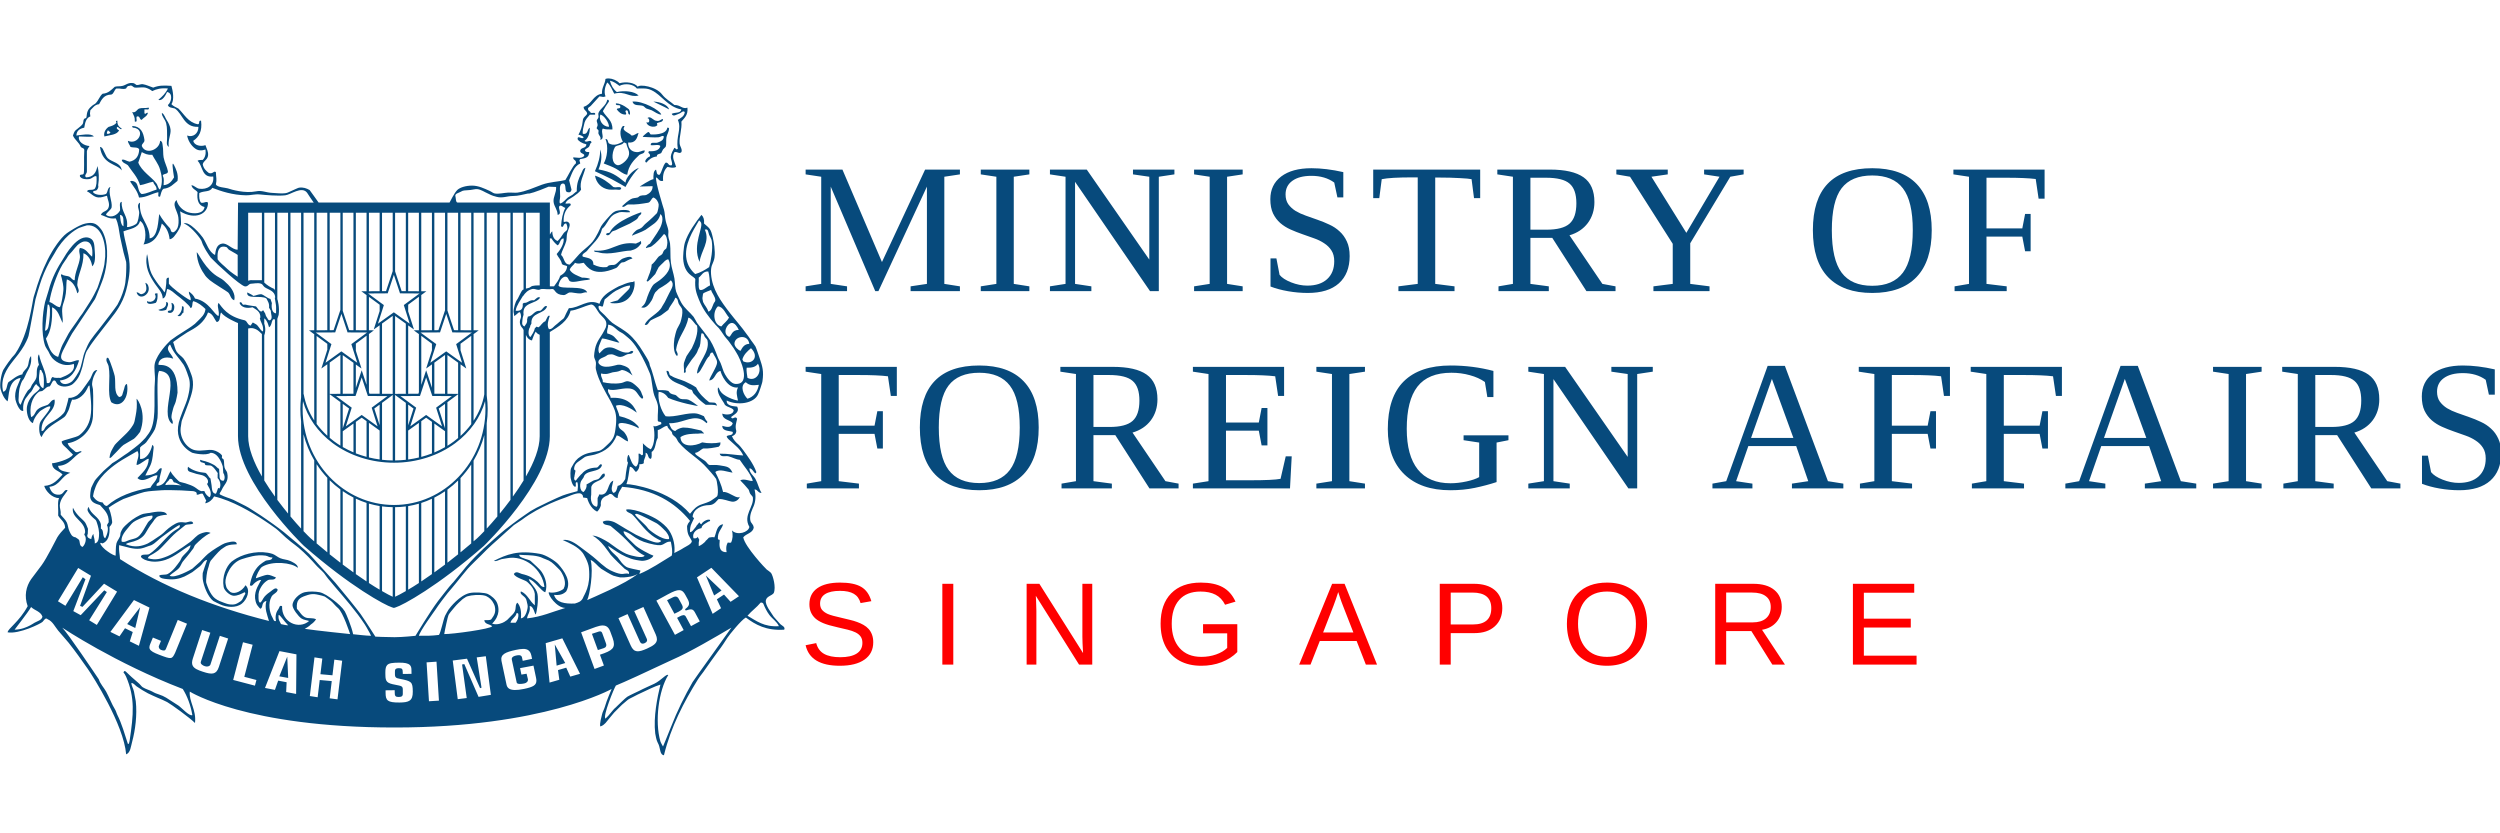 <svg width="1200" height="400" version="1.1" viewBox="0 0 1200 400" xml:space="preserve" xmlns="http://www.w3.org/2000/svg"><g id="foreground" transform="matrix(1.345 0 0 1.345 -207.09 -216.57)"><g transform="translate(-3.019 -.309)"><path d="m468.63 390.55q0 3.992-3.132 6.182-3.111 2.19-8.782 2.19-10.542 0-12.221-7.328l3.787-0.757q0.655 2.6 2.784 3.828 2.129 1.208 5.793 1.208 3.787 0 5.834-1.29 2.067-1.31 2.067-3.828 0-1.412-0.655-2.293-0.635-0.88-1.801-1.453-1.167-0.573-2.784-0.962-1.617-0.389-3.582-0.839-3.418-0.757-5.199-1.515-1.76-0.757-2.784-1.679-1.024-0.942-1.576-2.19-0.532-1.249-0.532-2.866 0-3.705 2.825-5.711 2.845-2.006 8.127-2.006 4.913 0 7.513 1.515 2.6 1.494 3.644 5.117l-3.848 0.676q-0.635-2.293-2.415-3.316-1.781-1.044-4.933-1.044-3.459 0-5.281 1.146t-1.822 3.418q0 1.331 0.696 2.211 0.716 0.86 2.047 1.474 1.331 0.594 5.302 1.474 1.331 0.307 2.641 0.635 1.331 0.307 2.538 0.757 1.208 0.43 2.252 1.024 1.064 0.594 1.842 1.453 0.778 0.86 1.208 2.026 0.45 1.167 0.45 2.743zm24.658 7.963v-28.842h3.91v28.842zm48.792 0-15.434-24.564 0.102 1.986 0.102 3.418v19.16h-3.48v-28.842h4.544l15.598 24.728q-0.246-4.012-0.246-5.813v-18.914h3.521v28.842zm29.1-14.554q0-7.021 3.767-10.87 3.767-3.848 10.583-3.848 4.79 0 7.779 1.617t4.606 5.179l-3.725 1.105q-1.228-2.456-3.398-3.582-2.149-1.126-5.363-1.126-4.995 0-7.635 3.03-2.641 3.009-2.641 8.495 0 5.465 2.804 8.638 2.804 3.152 7.758 3.152 2.825 0 5.261-0.86 2.456-0.86 3.971-2.334v-5.199h-8.618v-3.275h12.221v9.948q-2.293 2.334-5.629 3.623-3.316 1.269-7.205 1.269-4.524 0-7.799-1.801t-5.015-5.179q-1.72-3.398-1.72-7.983zm73.254 14.554-3.296-8.434h-13.142l-3.316 8.434h-4.053l11.77-28.842h4.442l11.586 28.842zm-9.867-25.894-0.184 0.573q-0.512 1.699-1.515 4.36l-3.685 9.478h10.788l-3.705-9.518q-0.573-1.412-1.146-3.193zm58.556 5.732q0 4.094-2.682 6.509-2.661 2.415-7.246 2.415h-8.475v11.238h-3.91v-28.842h12.139q4.851 0 7.513 2.272t2.661 6.407zm-3.93 0.041q0-5.588-6.714-5.588h-7.758v11.381h7.922q6.55 0 6.55-5.793zm55.609 5.568q0 4.524-1.74 7.922-1.72 3.398-4.954 5.22t-7.635 1.822q-4.442 0-7.676-1.801-3.214-1.801-4.913-5.199-1.699-3.418-1.699-7.963 0-6.919 3.787-10.808 3.787-3.91 10.542-3.91 4.401 0 7.635 1.76 3.234 1.74 4.933 5.077 1.72 3.337 1.72 7.881zm-3.992 0q0-5.384-2.702-8.454-2.682-3.071-7.594-3.071-4.954 0-7.656 3.03-2.702 3.03-2.702 8.495 0 5.425 2.723 8.618 2.743 3.173 7.594 3.173 4.995 0 7.656-3.071 2.682-3.091 2.682-8.72zm48.69 14.554-7.492-11.975h-8.986v11.975h-3.91v-28.842h13.572q4.872 0 7.513 2.19 2.661 2.17 2.661 6.059 0 3.214-1.883 5.404-1.863 2.19-5.158 2.763l8.188 12.425zm-0.573-20.552q0-2.518-1.72-3.828-1.699-1.331-4.913-1.331h-9.273v10.644h9.437q3.091 0 4.769-1.433 1.699-1.453 1.699-4.053zm29.325 20.552v-28.842h21.882v3.193h-17.973v9.252h16.744v3.152h-16.744v10.051h18.812v3.193z" style="fill:#f00;stroke-linecap:round;stroke-linejoin:round;stroke-width:.629" aria-label="SINGAPORE"/></g><path transform="translate(4.529 -.309)" d="m462.93 265.23h-1.132l-15.885-37.302v34.714l5.823 0.874v1.715h-14.785v-1.715l5.565-0.874v-38.24l-5.565-0.841v-1.715h13.135l14.106 32.999 15.4-32.999h12.423v1.715l-5.565 0.841v38.24l5.565 0.874v1.715h-17.6v-1.715l5.823-0.874v-34.714zm48.302-2.588 5.565 0.874v1.715h-17.341v-1.715l5.565-0.874v-38.24l-5.565-0.841v-1.715h17.341v1.715l-5.565 0.841zm48.366-38.24-5.823-0.841v-1.715h14.785v1.715l-5.565 0.841v40.828h-3.138l-26.755-39.017v36.429l5.823 0.874v1.715h-14.785v-1.715l5.565-0.874v-38.24l-5.565-0.841v-1.715h13.135l22.323 32.126zm27.758 38.24 5.565 0.874v1.715h-17.341v-1.715l5.565-0.874v-38.24l-5.565-0.841v-1.715h17.341v1.715l-5.565 0.841zm15.497-9.091h2.103l1.132 5.856q1.197 1.521 4.109 2.685 2.944 1.165 5.791 1.165 4.529 0 7.053-2.297 2.556-2.329 2.556-6.406 0-2.329-1.003-3.85-0.971-1.521-2.588-2.556-1.585-1.068-3.623-1.779-2.038-0.744-4.206-1.488-2.135-0.744-4.173-1.65-2.038-0.906-3.656-2.297-1.585-1.391-2.588-3.429-0.971-2.071-0.971-5.079 0-5.176 3.882-8.12t10.773-2.944q5.241 0 11.388 1.391v9.026h-2.103l-1.132-5.306q-3.3-2.394-8.153-2.394-4.335 0-6.794 1.779-2.426 1.747-2.426 4.853 0 2.103 0.971 3.494 1.003 1.391 2.588 2.394 1.618 0.971 3.656 1.682 2.071 0.712 4.206 1.488 2.168 0.744 4.206 1.715 2.071 0.938 3.656 2.426 1.618 1.456 2.588 3.591 1.003 2.103 1.003 5.209 0 6.276-3.85 9.738-3.85 3.429-11.097 3.429-3.494 0-7.02-0.615t-6.276-1.682zm45.649 11.679v-1.715l6.891-0.874v-38.014h-1.65q-8.185 0-11.194 0.647l-0.874 6.762h-2.168v-10.191h38.176v10.191h-2.2l-0.874-6.762q-0.971-0.226-4.238-0.388-3.268-0.194-7.15-0.194h-1.585v37.949l6.891 0.874v1.715zm47.105-19.023v16.435l6.567 0.874v1.715h-17.955v-1.715l5.144-0.874v-38.24l-5.565-0.841v-1.715h18.732q8.153 0 12.035 2.75t3.882 8.832q0 4.335-2.362 7.506-2.362 3.138-6.535 4.367l11.744 17.341 4.691 0.874v1.715h-10.385l-12.197-19.023zm16.403-12.326q0-4.95-2.426-7.02-2.394-2.103-8.444-2.103h-5.532v18.538h5.726q5.791 0 8.217-2.135 2.459-2.168 2.459-7.279zm40.634 14.267v14.494l6.891 0.874v1.715h-20.026v-1.715l6.891-0.874v-14.3l-15.238-23.941-4.885-0.841v-1.715h18.344v1.715l-5.823 0.841 12.456 20.026 11.841-20.026-5.5-0.841v-1.715h14.106v1.715l-4.756 0.841zm50.534-4.659q0 10.45 3.494 15.141 3.494 4.691 10.935 4.691 7.409 0 10.935-4.691t3.526-15.141q0-10.385-3.526-14.947-3.494-4.594-10.935-4.594-7.473 0-10.967 4.594-3.462 4.562-3.462 14.947zm-6.762 0q0-22.129 21.191-22.129 10.482 0 15.853 5.629 5.37 5.597 5.37 16.5 0 11.064-5.435 16.726-5.435 5.662-15.788 5.662-10.32 0-15.756-5.629-5.435-5.662-5.435-16.758zm61.954 2.265v16.888l7.215 0.874v1.715h-18.602v-1.715l5.144-0.874v-38.24l-5.565-0.841v-1.715h32.546v10.385h-2.135l-1.035-7.02q-3.623-0.453-10.482-0.453h-7.085v18.085h12.779l1.003-5.176h1.974v13.329h-1.974l-1.003-5.241z" style="fill:#074a7c;stroke-linecap:round;stroke-linejoin:round;stroke-width:.621"/><path transform="translate(4.529 -.309)" d="m448.76 316.16v16.888l7.215 0.874v1.715h-18.602v-1.715l5.144-0.874v-38.24l-5.565-0.841v-1.715h32.546v10.385h-2.135l-1.035-7.02q-3.623-0.453-10.482-0.453h-7.085v18.085h12.779l1.003-5.176h1.974v13.329h-1.974l-1.003-5.241zm35.717-2.265q0 10.45 3.494 15.141 3.494 4.691 10.935 4.691 7.409 0 10.935-4.691t3.526-15.141q0-10.385-3.526-14.947-3.494-4.594-10.935-4.594-7.473 0-10.967 4.594-3.462 4.562-3.462 14.947zm-6.762 0q0-22.129 21.191-22.129 10.482 0 15.853 5.629 5.37 5.597 5.37 16.5 0 11.064-5.435 16.726-5.435 5.662-15.788 5.662-10.32 0-15.756-5.629-5.435-5.662-5.435-16.758zm61.954 2.718v16.435l6.567 0.874v1.715h-17.955v-1.715l5.144-0.874v-38.24l-5.565-0.841v-1.715h18.732q8.153 0 12.035 2.75t3.882 8.832q0 4.335-2.362 7.506-2.362 3.138-6.535 4.367l11.744 17.341 4.691 0.874v1.715h-10.385l-12.197-19.023zm16.403-12.326q0-4.95-2.426-7.02-2.394-2.103-8.444-2.103h-5.532v18.538h5.726q5.791 0 8.217-2.135 2.459-2.168 2.459-7.279zm19.088 29.635 5.565-0.874v-38.24l-5.565-0.841v-1.715h32.546v10.385h-2.135l-1.035-7.02q-3.623-0.453-10.482-0.453h-7.085v16.953h11.711l1.003-5.176h2.071v13.329h-2.071l-1.003-5.241h-11.711v17.697h8.541q8.347 0 10.935-0.518l1.844-8.023h2.135l-0.615 11.453h-34.649zm55.84-0.874 5.565 0.874v1.715h-17.341v-1.715l5.565-0.874v-38.24l-5.565-0.841v-1.715h17.341v1.715l-5.565 0.841zm52.54 0.324q-3.753 1.229-7.797 2.071-4.044 0.841-8.703 0.841-10.547 0-16.435-5.694-5.888-5.694-5.888-16.144 0-11.388 5.694-17.017 5.726-5.662 16.758-5.662 7.894 0 15.238 1.941v9.317h-2.168l-0.874-5.37q-2.232-1.585-5.37-2.426-3.106-0.874-6.567-0.874-8.282 0-12.132 4.95-3.818 4.918-3.818 15.076 0 9.544 3.947 14.494 3.947 4.918 11.679 4.918 2.718 0 5.694-0.647 2.976-0.647 4.529-1.553v-12.326l-5.565-0.841v-1.747h16.014v1.747l-4.238 0.841zm46.781-38.564-5.823-0.841v-1.715h14.785v1.715l-5.565 0.841v40.828h-3.138l-26.755-39.017v36.429l5.823 0.874v1.715h-14.785v-1.715l5.565-0.874v-38.24l-5.565-0.841v-1.715h13.135l22.323 32.126zm44.517 39.114v1.715h-14.267v-1.715l4.918-0.874 14.785-41.152h6.147l15.367 41.152 5.5 0.874v1.715h-18.344v-1.715l5.823-0.874-4.303-12.52h-17.082l-4.367 12.52zm6.956-37.367-7.441 21.061h15.108zm42.802 19.605v16.888l7.215 0.874v1.715h-18.602v-1.715l5.144-0.874v-38.24l-5.565-0.841v-1.715h32.546v10.385h-2.135l-1.035-7.02q-3.623-0.453-10.482-0.453h-7.085v18.085h12.779l1.003-5.176h1.974v13.329h-1.974l-1.003-5.241zm39.955 0v16.888l7.215 0.874v1.715h-18.602v-1.715l5.144-0.874v-38.24l-5.565-0.841v-1.715h32.546v10.385h-2.135l-1.035-7.02q-3.623-0.453-10.482-0.453h-7.085v18.085h12.779l1.003-5.176h1.974v13.329h-1.974l-1.003-5.241zm36.234 17.761v1.715h-14.267v-1.715l4.918-0.874 14.785-41.152h6.147l15.367 41.152 5.5 0.874v1.715h-18.344v-1.715l5.823-0.874-4.303-12.52h-17.082l-4.367 12.52zm6.956-37.367-7.441 21.061h15.108zm43.255 36.493 5.565 0.874v1.715h-17.341v-1.715l5.565-0.874v-38.24l-5.565-0.841v-1.715h17.341v1.715l-5.565 0.841zm24.717-16.435v16.435l6.567 0.874v1.715h-17.955v-1.715l5.144-0.874v-38.24l-5.565-0.841v-1.715h18.732q8.153 0 12.035 2.75t3.882 8.832q0 4.335-2.362 7.506-2.362 3.138-6.535 4.367l11.744 17.341 4.691 0.874v1.715h-10.385l-12.197-19.023zm16.403-12.326q0-4.95-2.426-7.02-2.394-2.103-8.444-2.103h-5.532v18.538h5.726q5.791 0 8.217-2.135 2.459-2.168 2.459-7.279zm21.676 19.67h2.103l1.132 5.856q1.197 1.521 4.109 2.685 2.944 1.165 5.791 1.165 4.529 0 7.053-2.297 2.556-2.329 2.556-6.406 0-2.329-1.003-3.85-0.971-1.521-2.588-2.556-1.585-1.068-3.623-1.779-2.038-0.744-4.206-1.488-2.135-0.744-4.173-1.65t-3.656-2.297q-1.585-1.391-2.588-3.429-0.971-2.071-0.971-5.079 0-5.176 3.882-8.12 3.882-2.944 10.773-2.944 5.241 0 11.388 1.391v9.026h-2.103l-1.132-5.306q-3.3-2.394-8.153-2.394-4.335 0-6.794 1.779-2.426 1.747-2.426 4.853 0 2.103 0.971 3.494 1.003 1.391 2.588 2.394 1.618 0.971 3.656 1.682 2.071 0.712 4.206 1.488 2.168 0.744 4.206 1.715 2.071 0.938 3.656 2.426 1.618 1.456 2.588 3.591 1.003 2.103 1.003 5.209 0 6.276-3.85 9.738-3.85 3.429-11.097 3.429-3.494 0-7.02-0.615-3.526-0.615-6.276-1.682z" style="fill:#074a7c;stroke-linecap:round;stroke-linejoin:round;stroke-width:.621"/><g transform="matrix(3.098,0,0,3.098,223.73,-168.5)" style="fill:#074a7c"><path d="m47.604 115.4c-0.141-5e-3 -0.271 0.012-0.374 0.056-0.056 0.646-0.443 0.962-0.399 1.705-1.06 0.148-1.174 1.241-2.114 1.507-0.021 0.422 0.381 0.419 0.403 0.805-0.14 0.29-0.487 0.381-0.502 0.799-0.078 0.742-0.263 1.175-0.501 1.607 0.253 0.05 0.46 0.142 0.601 0.299-0.174 0.343-0.697-0.306-0.702 0.2 0.077 0.23 0.511 0.502 1.007 0.608 0.028 0.53-0.704 0.302-0.704 0.798 0.018 0.318 0.686 0.289 0.399 0.605-0.381 0.265-0.667 0.124-1.201 0.103-0.041 0.371 0.405 0.258 0.3 0.704-0.333 0.202-0.995 1.609-1.208 1.905-0.838 0.215-1.754 0.201-2.708 0.544-0.9 0.329-1.859 0.779-2.813 0.911-0.298 0.036-0.732-0.025-1.103 0-0.473 0.024-1.033 0.178-1.51 0.098-0.178-0.03-0.361-0.196-0.599-0.303-0.585-0.259-1.268-0.603-2.009-0.603-0.748 0-1.407 0.219-1.708 0.505-0.346 0.332-0.83 1.358-0.893 1.448h-15.08c-0.095-0.111-0.992-1.415-1.033-1.44-0.353-0.202-0.741-0.351-1.235-0.273-0.132 0.025-0.742 0.326-0.873 0.375-0.263 0.096-0.395 0.222-0.705 0.262-0.497 0.064-0.896-0.015-1.504-0.039-0.761-0.035-1.173-0.325-1.872-0.175-1.246 0.256-2.802-0.194-3.247-0.347-0.229-0.076-1.241-0.113-1.364-0.459 0.132-0.557 0.011-0.799 0-1.404-0.237-0.223-0.335 0.258-0.808 0.097-0.321-0.241-0.617-0.514-0.706-1.006 0.089-0.412 0.54-0.501 0.608-1 0.06-0.431-0.154-0.784-0.299-1.206-0.527 0.2-1.312 0.032-1.402-0.501 0.644-0.424 1.056-1.08 0.899-2.312-0.363-0.094-0.084 0.453-0.401 0.403-1.104-0.233-1.531-1.144-2.211-1.806-0.286-0.148-0.592-0.272-0.802-0.5 0.351-0.521 0.168-1.524 0-2.113-0.871-0.058-1.409-0.071-2.102 0.203-0.403-0.133-0.771-0.328-1.21-0.399-0.196-0.036-0.461 0.124-0.702 0.098-0.019-2e-3 -0.262-0.191-0.306-0.202-0.63-0.141-0.911 0.202-1.298 0.299-0.362 0.094-0.603 0.013-0.908 0.105-0.394 0.343-0.715 0.752-1.401 0.802-0.337 0.268-0.448 0.731-0.804 1.105-0.13 0.131-0.264 0.113-0.647 0.498-0.485 0.482-0.324 1.057-0.459 1.206-0.421 0.049-0.231 0.454-0.403 0.702-0.153 0.228-0.668 0.568-0.803 0.705-0.175 0.166-0.227 0.405-0.302 0.603 0.222 0.513 0.694 0.777 0.907 1.304 0.117 0.15 0.418 0.119 0.399 0.402-0.069 0.868 0.044 2.651-0.097 2.712-0.079 0.158-0.491-0.027-0.401 0.3 0.228 0.307 0.617 0.332 1.006 0.303 0.418-0.032 0.682-0.493 0.902-0.303 0.026 0.565 0.018 1.093-0.204 1.409-0.355 0.266-0.714-0.027-0.901 0.298 0.404 0.157 0.756 0.663 1.302 0.704 0.376 0.028 0.598-0.093 1.007-0.197 0.088 0.514 0.323 0.86 0.199 1.303-0.152 0.564-0.727 0.428-0.901 0.906 0.546 0.152 0.896 0.505 1.709 0.397 0.311 0.602 0.374 1.398 0.502 2.109 0.019 0.12 0.165 0.747 0.196 0.902 0.027 0.134 0.168 0.743 0.203 0.91 0.064 0.299 0.289 0.984 0.301 1.101 0.041 0.342 0 1.084 0 1.203 0 0.103-0.036 0.776-0.1 1.202-0.135 0.876-0.508 1.702-0.6 1.912-0.025 0.049-0.226 0.455-0.302 0.601-0.106 0.191-1.622 2.207-2.111 2.808-0.356 0.444-0.752 0.933-1.005 1.307-0.258 0.387-0.438 0.825-0.6 1.207-0.166 0.385-0.214 0.612-0.303 1.004-0.006 0.035-0.206 0.866-0.299 1.103-0.144 0.386-0.707 1.242-0.907 1.404-0.416 0.349-1.185 0.526-1.409-0.098 1.367-0.14 1.847-1.167 2.213-2.309-0.353-0.114-0.739 0.254-1.202 0.201-1.396-0.142-0.818-1.006-0.306-2.006 0.258-0.503 0.501-0.959 0.704-1.304 0.029-0.052 0.176-0.264 0.202-0.301 0.059-0.103 0.465-0.71 0.602-0.905 0.302-0.434 0.548-0.816 0.803-1.207 0.121-0.184 0.272-0.393 0.403-0.601 0.028-0.051 0.175-0.263 0.197-0.302 0.07-0.113 0.347-0.523 0.401-0.601 0.083-0.123 0.256-0.593 0.303-0.699 0.054-0.133 0.55-1.332 0.7-1.81 0.468-1.466 0.606-3.467 0.103-4.822-0.169-0.448-0.247-0.602-0.501-0.903-0.46-0.545-0.853-0.686-1.709-0.503-0.726 0.157-1.974 1.007-2.108 1.107-0.788 0.575-1.643 1.996-1.704 2.111-0.721 1.208-1.281 2.59-1.712 3.91-0.153 0.482-0.261 0.903-0.403 1.306-0.153 0.462-0.534 4.223-2.106 6.529-0.179 0.263-0.337 0.359-0.503 0.599-0.114 0.174-0.231 0.301-0.302 0.401-0.088 0.131-0.55 0.785-0.601 0.902-0.273 0.601-0.43 1.739-0.3 2.212 0.125 0.464 0.396 1.11 0.801 1.403 0.185-0.54 0.003-2.45 1.507-2.707-0.195 0.674-0.785 1.435-0.601 2.506 0.024 0.138 0.399 1.402 0.902 1.304-0.086-0.785 0.154-1.337 0.402-1.604 0.072-0.082 0.258-0.354 0.299-0.401 0.034-0.037 0.179-0.168 0.202-0.2 0.238-0.311 0.301-0.674 0.602-0.902 0.072 0.229 0.336 0.265 0.405 0.502-0.121 0.241-0.451 0.473-0.605 0.6-0.071 0.062-0.901 0.785-0.901 1.809 0 0.618 0.241 1.423 0.706 1.603 0.138-0.761 0.844-1.4 0.844-1.4s0.977-0.682 1.161-0.503c0.006 0.47-1.094 1.483-1.204 1.903-0.148 0.549-0.078 1.381 0.203 1.605 0.467-1.138 1.78-1.673 2.609-2.305 0.182-0.142 0.287-0.405 0.401-0.609 0.256-0.447 0.248-0.883 0.5-1.402 0.461 0.094 1.249-0.3 1.71-1.202 0.081-0.161 0.206-0.503 0.302-0.407 0.09 1.171 0.314 2.461 0.096 3.619-0.165 0.891-0.649 1.627-1.303 2.112-0.32 0.232-1.842 0.532-2.006 0.699 0.017 0.374 0.388 0.582 0.602 0.806 0.228 0.235 0.453 0.478 0.7 0.7-0.307 0.556-2.097 1.024-2.405 0.997 0 0.835 0.832 0.835 1.203 1.312-0.558 0.577-1.038 1.24-2.111 1.303 0.16 0.576 0.893 1.405 1.708 1.405-0.218 0.488-0.047 1.365-0.099 2.011 0.258 0.475 0.777 0.694 0.8 1.405-0.339 0.345-0.707 0.776-0.901 1.102-0.124 0.213-1.209 2.406-1.805 3.212-0.3 0.407-1.183 1.573-1.209 1.609-0.579 0.84-0.827 1.923-0.399 3.111-0.956 1.782-2.286 2.585-2.31 3.014 1.335 0.227 3.821-1.007 4.017-1.203 0.2-0.197 0.336-0.553 0.602-0.302 0.564 0.235 0.835 0.857 1.206 1.306 0.392 0.48 0.82 0.925 1.207 1.402 0.766 0.963 1.486 1.988 2.206 3.015 0.588 0.838 4.131 6.401 4.418 9.839 0.508-0.204 0.532-0.898 0.704-1.507 0.334-1.234 0.582-3.023 0.403-4.619-0.02-0.151-0.159-0.905-0.206-1.104-0.074-0.369-0.303-0.671-0.298-1.001 0.267 0.025 0.42 0.268 0.602 0.399 0.45 0.318 0.882 0.575 1.307 0.802 0.229 0.126 1.007 0.459 1.102 0.504 0.369 0.159 0.765 0.317 1.107 0.502 0.451 0.245 2.628 1.817 3.209 2.411 0.177-1.52-0.719-2.494-0.601-3.618 0 0 6.527 4.136 23.6 4.136 17.086 0 24.997-4.438 24.997-4.438s-0.58 1.319-0.802 2.112c-0.081 0.267-0.248 0.544-0.301 0.801-0.05 0.21-0.31 1.124-0.205 1.405 0.277-0.063 0.509-0.301 0.605-0.398 0.064-0.072 0.791-0.985 0.998-1.208 0.236-0.232 0.542-0.556 0.707-0.705 0.034-0.028 0.164-0.161 0.202-0.2 0.131-0.122 0.557-0.456 0.598-0.507 0.232-0.205 0.481-0.264 0.704-0.401 0.312-0.175 0.653-0.332 1.004-0.494 0.665-0.306 1.352-0.675 2.109-0.909-0.359 1.481-0.819 3.72-0.599 5.626 0.014 0.126 0.062 0.335 0.098 0.504 0.092 0.424 0.209 0.576 0.305 0.8 0.184 0.456 0.141 1.177 0.601 1.207 0.82-3.332 2.31-6.148 3.917-8.736 0.242-0.391 0.619-0.817 0.797-1.105 0.059-0.089 1.261-1.787 1.509-2.108 0.406-0.522 0.813-1.14 1.107-1.607 0.165-0.27 1.606-2.059 2.108-2.306 1.106 0.829 2.35 1.533 4.418 1.4 0.169-0.339-0.317-0.473-0.503-0.695-0.089-0.105-0.611-0.685-0.706-0.8-0.088-0.122-0.516-0.768-0.598-0.909-0.171-0.305-0.378-0.69-0.303-1 0.113-0.46 0.651-0.492 0.901-0.811 0.29-0.674-0.088-2.003-0.301-2.309-0.062-0.09-0.456-0.378-0.501-0.401-0.096-0.064-2.525-2.629-2.709-3.715 0.337-0.436 1.07-0.47 1.208-1.102-0.061-0.518-0.333-0.442-0.401-0.906-0.091-0.629 0.246-1.224 0.401-1.605 0.223-0.563 0.264-1.169 0.093-1.909 0.386 0.02 0.386 0.424 0.807 0.404-0.325-0.521-0.421-1.099-0.703-1.608-0.22-0.387-0.686-0.678-0.699-1.206 0.363-0.12 0.67 0.936 0.801 0.406-0.342-0.954-1.029-1.846-1.507-2.512-0.194-0.27-0.469-0.584-0.503-0.607-0.341-0.288-0.647-0.61-0.798-1.003 0.27-0.095 0.478-0.253 0.501-0.598-0.159-0.586-0.019-0.874 0.096-1.41-0.213-0.433-0.555 0.23-0.696-0.2 0.338-0.3 1.035-0.545 0.696-1.201-0.266-0.055-1.269-9e-3 -1.202-0.707 1.238 0.618 3.143 0.352 3.612-0.706 0.021-0.035 0.248-0.578 0.301-0.798 0.068-0.259 0.169-0.482 0.204-0.706 0.17-1.168-5.2e-5 -1.703-0.303-2.609-0.072-0.212-0.401-1.214-0.501-1.403-0.071-0.144-0.454-0.63-0.503-0.705-0.117-0.2-0.452-0.641-0.499-0.703-0.597-0.848-1.299-1.621-1.907-2.409-1.081-1.391-2.075-2.77-2.208-4.523-0.035-0.434 0.024-0.795 0.095-0.999 0.117-0.282 0.275-0.63 0.305-0.902 0.109-0.811-0.096-1.854-0.199-2.31-0.226-1.011-0.357-1.054-1.006-1.609 0.043-0.479-0.074-0.799-0.303-0.999-0.654 0.831-1.562 2.078-1.909 3.211-0.16 0.54-0.206 1.639-0.197 1.811 0.109 1.944 1.329 2.018 1.403 2.405-0.081 1.057 0.124 1.602 0.405 2.309 0.477 1.204 1.158 2.049 1.912 2.911 0.127 0.147 0.263 0.259 0.392 0.403 0.116 0.12 0.467 0.642 0.505 0.702 0.205 0.347 0.564 0.676 0.706 0.901 0.055 0.092 0.4 0.552 0.499 0.704 0.069 0.1 0.243 0.421 0.303 0.5 0.464 0.694 1.791 3.716-0.1 3.619-0.487-0.028-0.961-0.675-1.203-1.107-0.221-0.379-0.319-0.845-0.51-1.306-0.081-0.206-0.219-0.388-0.298-0.599-0.289-0.787-0.527-1.391-0.904-2.011-0.256-0.416-1.153-1.533-1.202-1.605-0.113-0.167-0.239-0.305-0.305-0.4-0.061-0.091-0.31-0.593-0.399-0.703-0.464-0.573-1.032-0.962-1.405-1.609-0.098-0.166-0.205-0.399-0.303-0.601-0.104-0.23-0.236-0.496-0.306-0.703-0.143-0.453-0.109-0.962-0.195-1.507-0.099-0.589-0.328-1.219-0.405-1.809-0.094-0.712-0.018-1.465-0.1-2.21-0.028-0.25-0.163-0.54-0.194-0.801-0.041-0.241 0.025-0.453 0-0.702-0.05-0.359-0.221-0.722-0.305-1.104-0.107-0.46-0.096-0.976-0.201-1.304-0.015-0.036-1.04-3.315-0.905-3.715 0.297 0.108 0.297 0.507 0.805 0.402-0.068-0.768 0.138-1.27 0.499-1.609 0.356 0.063 0.672 0.175 1.001 0-0.16-0.576-0.564-1.121-0.195-1.704 0.363-0.076 0.555 0.252 0.803 0 0.138-0.339-0.165-0.602-0.205-1.004-0.065-0.782 0.291-1.654 0.205-2.513 0.344-0.423 0.787-0.745 0.695-1.605-0.585 0.22-0.811-0.333-1.499-0.303-0.431-0.38-1.015-0.687-1.408-1.201-0.718-0.958-2.622-1.217-2.813-0.902-0.365-0.479-1.343-0.623-2.105-0.404-0.275-0.321-0.809-0.54-1.233-0.556zm0.131 0.259c0.459 0.098 0.777 0.354 1.104 0.599 0.655-0.348 1.644-0.196 2.01 0.306 0.784-0.018 1.171-0.053 1.7 0.2 1.151 0.541 1.844 1.916 3.419 2.21-0.055 0.482-0.765 0.303-1.105 0.504 0.15 0.387 0.528 0.084 0.803 0 0.319-0.103 0.491-0.425 0.699-0.206-0.052 0.517-0.465 0.669-0.798 0.906 0.475 1.073-0.254 1.887 0 3.314-0.206 0.2-0.199-0.045-0.402-0.1-0.139 0.268-0.375 0.628-0.405 1.004-0.033 0.417 0.259 0.715 0.102 1.008-0.439 0.102-0.331-0.344-0.702-0.303-0.337 0.365-0.403 1.006-0.699 1.403-0.376 0.038-0.311-0.363-0.406-0.602-0.318 0.152-0.31 0.633-0.3 1.106-0.305 5e-3 -1.582 0.845-1.582 0.845s0.699-0.02 1.48-0.043c0.046 0.487-0.321 0.828-0.7 1.004-0.191 0.088-0.352 7e-3 -0.704 0.103-0.098 0.024-0.236 0.18-0.303 0.197-0.294 0.082-0.553 0.046-0.802 0.198-0.396 0.242-0.703 0.527-1.003 0.806 0.16 0.256 0.482-0.177 0.702-0.201 0.888 0.052 1.595-0.084 2.311-0.2 0.311-0.092 0.325-0.477 0.601-0.603 0.371 0.149 0.566 0.537 0.605 0.803 0.024 0.183-0.109 0.866-0.202 1.001-0.024 0.043-0.82 0.821-1.304 1.206-0.18 0.145-0.336 0.392-0.509 0.503-0.209 0.144-0.422 0.153-0.598 0.301-0.363 0.292-0.561 0.677-0.406 0.566 0.118-0.08 1.09-0.4 1.514-0.665 0.265-0.168 0.399-0.307 0.697-0.5 0.434-0.284 0.864-0.653 1.005-1.304 0.491 0.376 0.09 1.402-0.094 1.702-0.085 0.14-0.195 0.321-0.304 0.503-0.201 0.318-0.802 1.2-0.806 1.201-0.358 0.174-0.576 0.586-0.399 0.504 0.197-0.096 0.419-0.073 0.598-0.2 0.526-0.359 1.039-0.953 1.41-1.406 0.263 0.029 0.407 0.657 0.399 1.006 0 0.153-0.061 0.482-0.103 0.6-0.034 0.116-0.188 0.149-0.297 0.302-0.085 0.12-0.126 0.318-0.202 0.401-0.147 0.175-0.368 0.192-0.502 0.404-0.12 0.185-0.512 0.68-0.706 0.803-0.034 0.7-0.321 1.149-0.498 1.708-0.16 0.175-0.022 0.301 0.102 0.201 0.241-0.196 0.455-0.449 0.699-0.706 0 0 0.109-0.117 0.104-0.104 0.062-0.12 0.328-0.694 0.403-0.801 0.077-0.106 0.434-0.436 0.502-0.502 0.085-0.078 0.3-0.379 0.605-0.403 0.558 1.043-0.305 1.878-1.004 2.413-0.092 0.068-0.635 0.423-0.706 0.507-0.174 0.187-0.393 0.637-0.507 0.897-0.068 0.16-0.137 0.336-0.197 0.503-0.184 0.568-0.226 0.837-0.706 1.207 0.517 0.218 0.921-0.345 1.205-0.803 0.165-0.267 0.212-0.622 0.406-0.908 0.041-0.067 0.215-0.19 0.3-0.3 0.197-0.258 0.779-0.384 1.505-1.104 0.48 0.495 0.024 1.025-0.202 1.511-0.153 0.324-0.333 0.668-0.496 0.999-0.056 0.103-0.285 0.462-0.304 0.502-0.376 0.833-1.659 1.256-2.008 2.108 0.358 0.16 0.448-0.325 0.7-0.505 0.16-0.106 0.401-0.186 0.605-0.3 0.201-0.108 0.409-0.167 0.605-0.301 0.271-0.188 0.806-0.6 0.806-0.6 0.209-0.527 0.618-0.857 0.802-1.407 0.342 0.091 0.281 0.468 0.398 0.701 0.113 0.232 0.369 0.448 0.407 0.706 0.056 0.433-0.064 0.949-0.202 1.403-0.07 0.22-0.279 0.535-0.404 0.802-0.106 0.217-0.285 0.978-0.302 1.107-0.092 0.665-0.134 1.615 0.302 2.008 0.199-0.2-0.037-0.477-0.106-0.703 0.189-1.515 1.157-2.256 1.409-3.716 0.353-0.013 0.792 0.839 1.004 0.906 0.185 0.813-0.25 1.886-0.6 2.609-0.042 0.085-0.498 0.716-0.607 0.905-0.051 0.102-0.274 0.669-0.303 0.802-0.059 0.352 0.05 0.706 0 1.105 0.33 0.092 0.174-0.331 0.202-0.401 0.149-0.347 0.449-0.7 0.707-1.103 0.071-0.117 0.551-0.574 0.705-1.105 0.025-0.087 0.189-0.379 0.2-0.401 0.144-0.443 0.093-0.975 0.197-1.504 0.298-0.086 0.305 0.263 0.399 0.401 0.117 0.152 0.275 0.272 0.304 0.398 0.31 1.406-1.159 2.544-1.205 3.816 0.316-0.091 0.502-0.577 0.705-0.901 0.209-0.346 0.349-0.714 0.601-1.005 0.249-0.09 0.109-0.561 0.505-0.506 0.134 0.329 0.474 0.703 0.502 1.106 0.035 0.467-0.845 1.699-0.908 2.109 0.733-0.078 0.637-0.972 1.304-1.104 0.043 0.32 0.757 2.063 2.011 1.909-0.264 0.524-0.117 0.937 0 1.504-0.44-0.029-1.722-0.54-2.018-1.067-0.129-0.113-0.11-0.377-0.29-0.438-0.152 0.633 0.389 1.298 0.704 1.809 0.028 0.044 0.062 0.161 0.103 0.197 0.31 0.297 0.761 0.28 1 0.6-0.023 0.562-0.844 0.592-1.308 0.405 0.028 0.741 0.865 0.683 1.209 1.103-0.18 0.584-0.723 0.451-1.209 0.304 0 0.633 0.735 0.54 1.209 0.703 0.071 0.47-0.498 0.301-0.705 0.5 0.055 0.262 0.331 0.435 0.508 0.602 0.455 0.434 1.096 0.888 1.401 1.609-0.936-0.042-1.718-0.221-2.712-0.205 0.099 0.455 0.681 0.224 1.008 0.303 0.457 0.109 0.885 0.382 1.302 0.401 0.514 0.793 1.168 1.444 1.509 2.406-0.25 0.153-0.953-0.309-1.452-0.039 0.209 0.205 0.744 0.777 0.949 1.046 0.08 0.108 0.103 0.341 0.202 0.5 0.097 0.164 0.281 0.291 0.301 0.404 0.168 1.095-1.17 2.073-0.399 3.413-0.092 0.616-1.383 1.05-2.015 0.404 0.148 0.476 0.098 1.014-0.098 1.409-0.158 0.026-0.274 0.01-0.366-0.014 0 0-0.294 0.363-0.142 1.113-0.696 0.024-0.883-0.461-0.805-1.203l0.007-0.212c-0.071 0-0.136-0.02-0.205-0.09-0.063-0.836 0.429-1.113 0.601-1.71-0.747 0.097-0.753 0.917-1.004 1.507-0.282-0.084-0.583 0.049-0.622 0.021l-0.31 0.326h-0.031c-0.149 0.305-0.771 0.681-0.843 0.658-0.018-0.28 0.003-0.527 0.056-0.74l-0.162-0.283v-0.051c-0.082 0.136-0.22 0.227-0.495 0.174-0.236-0.75 0.601-1.079 0.601-1.079l0.323-0.094c0.02-0.081 0.03-0.167 0.076-0.23 0.141-0.208 0.481-0.359 0.704-0.507 0.099-0.069 0.246 5e-5 0.202-0.201-0.256-0.152-0.873 0.194-1.005 0.5-0.108-0.041-0.175-0.122-0.226-0.226l-0.269 0.323h-0.024c-0.062 0.167-0.187 0.29-0.282 0.409-0.113 0.136-0.28 0.403-0.507 0.403-0.007-0.327 0.033-0.732 0.175-0.982l0.3-0.637c-0.071-0.047-0.15-0.089-0.173-0.192 0.115-0.901 1.085-1.304 1.905-1.304 0.637 0 0.931-0.61 1.103-0.703 0.574-0.02 1.124 0.254 1.513 0.302 0.741 0.102 1.067-0.77 0.799-0.502-0.443 0.081-1.263-0.709-1.807-0.602-0.202-0.864-0.546-1.599-0.898-2.305 0.446-0.422 1.438 9e-5 1.985 0.072-0.342-0.686-0.578-0.696-1.49-0.844-0.386-0.069-0.835-0.035-1.103-0.035-0.267 0-0.355-0.334-0.605-0.497-0.201-0.144-0.837-0.537-0.902-0.605-0.078-0.097-0.218-0.115-0.203-0.305 0.416-0.054 0.592-0.351 0.907-0.498 0.7 0.028 1.25-0.096 1.802-0.204 0.271-0.265 0.161-0.309 0.202-0.502-0.635 0.134-1.462 0.134-2.107 0-0.809 0.455-2.46 0.654-2.503-0.605 0.548-0.394 1.464-0.399 2.019-0.399 0.75-0.12 0.935 0.193 0.374-0.361-1.046-0.213-1.295-0.335-2.097-0.344-0.33 0.044-0.726 0.212-0.899 0.407-0.439-0.107-0.566-0.51-0.708-0.909 1.344 0.077 2.455-0.813 3.518-0.501 0.312 0.092 0.495 0.224 0.802 0.501 0.199-0.182 0.01-0.223-0.099-0.401-0.047-0.062-0.201-0.398-0.204-0.401-0.062-0.045-0.66-0.281-0.804-0.301-1.042-0.191-2.529 0.468-3.611 0.301-0.524-0.626-0.93-1.864-0.802-2.811 0.553 0.042 0.855 0.35 1.107 0.702 1.149 0.523 3.57 1.008 3.412 0.907-0.259-0.169-0.685-0.541-1.107-0.707-0.265-0.094-0.646-3e-3 -0.898-0.099-0.134-0.042-0.352-0.253-0.51-0.401-0.079-0.074-0.349-0.074-0.6-0.201-0.139-0.069-0.246-0.284-0.295-0.302-0.412-0.13-0.753-0.075-1.209-0.098-0.208-0.531-0.356-1.094-0.501-1.608-0.126-0.436-0.244-0.843-0.404-1.202-0.047-0.105-0.035-0.263-0.103-0.404-0.184-0.416-0.465-0.812-0.696-1.206-0.458-0.755-1.004-1.513-1.711-2.105-0.332-0.284-1.336-0.913-1.503-1.006-0.448-0.25-0.804-0.672-1.204-1.105-0.29-0.308-0.733-0.528-0.707-1.003 0.191-0.192 0.186 0.058 0.502 0 0.052-0.282 0.148-0.523 0.205-0.802 0.431-0.327 0.803-0.721 1.3-1.008 0.079-0.04 0.362-0.179 0.406-0.197 0.295-0.152 0.772-0.376 1.203-0.404 0.099 0.344-0.35 0.644-0.603 0.912-0.267 0.276-0.579 0.56-0.802 0.8-0.295 0.103-0.668 0.135-0.903 0.298 3.236 0.495 2.976-3.226 2.707-2.407-0.321-0.06-1.052 0.229-1.202 0.305-0.085 0.033-0.43 0.162-0.496 0.197-0.12 0.052-0.584 0.325-0.709 0.399-0.38 0.236-1.25 0.713-1.504 1.605-1.339-0.658-2.231 0.485-3.518 0.505-0.166 0.274-0.488 0.971-0.497 1.005-0.124 0.264-0.19 0.212-0.508 0.5-0.126 0.122-0.515 0.44-0.601 0.504-0.103 0.077-0.388 0.484-0.699 0.398-0.275-0.449-0.026-1.119 0.098-1.506-0.186-0.215-0.384 0.414-0.502 0.604-0.369 0.133-0.489 0.512-0.801 0.701-0.085-0.011-0.141-0.053-0.203-0.085l-0.203 0.188c-0.089 0.408-0.308 0.699-0.502 1.006-0.351-0.106-0.244-0.974-0.024-1.17l-0.036-0.062 0.163-0.31c-0.092-1.347 1.478-1.038 1.805-1.975-0.279-0.237-0.52 0.406-0.801 0.502-0.736-0.042-0.785 0.608-1.413 0.671l-0.089 0.332c0.056 0.435-0.177 0.563-0.303 0.804-0.409-0.178-0.23-0.557-0.202-1.006l0.099-0.351c-0.192-1.48 1.395-1.183 1.908-1.958-0.232-0.2-0.505 0.16-0.699 0.303-0.581-0.091-0.655 0.327-1.181 0.296l-0.127 0.102c0.062 0.599-0.209 0.866-0.806 0.806 0.044-0.361 0.189-0.619 0.332-0.877l-0.002-6e-3 0.498-0.819 0.01 0.019c0.265-0.399 0.572-0.706 1.074-0.828 0.235-0.055 0.454 0.089 0.704 0.099 0.176 7e-3 0.215-0.095 0.399-0.099 0.346-0.015 0.711 0.078 1.204 0 0.341-3e-3 0.266 0.68 1.305 0.703 0.258 5e-3 0.436-0.26 0.7-0.305 0.253-0.036 0.81 0.149 1.304 0.108 0.22-0.027 0.444-0.172 0.707-0.108-0.336-0.908-3.135-0.263-3.312-0.803 0.112-0.455 0.283-0.856 0.704-1.002 0.446-0.077 0.4 0.331 0.597 0.503 0.349 0.228 1.212-0.062 1.708-0.103 1.175-0.088 0.453-0.3-0.297-0.3-0.527-0.236-1.128-0.417-1.411-0.901 0.103-0.378 0.44-0.502 0.601-0.81 0.403 0.175 0.626 0.056 1.008 0 0.369 0.407 1.074 1.742 3.713 0.609 0.253-0.115 0.376-0.452 0.608-0.609 0.117-0.078 0.267-0.027 0.399-0.097 0.182-0.091 0.506-0.301 0.899-0.397-0.191-0.251-0.392-0.229-0.798-0.104-0.028 9e-3 -0.219 0.065-0.302 0.104-0.33 0.134-0.588 0.542-0.901 0.699-0.191 0.092-0.355-1e-4 -0.707 0.099-0.094 0.024-0.165 0.191-0.3 0.199-0.54 0.052-0.94-0.034-1.504-0.298 0.037-0.739-0.658-0.749-1.206-0.906-0.23-0.301 0.342-0.476 0.502-0.703 0.608-0.797 1.449-1.363 1.711-2.511 0.527-0.398 0.732-1.215 1.302-1.603 0.107-0.08 0.564-0.276 0.705-0.305 0.352-0.073 0.71 0.05 1.203 0 0.045-0.409-1.392-0.257-1.706-0.102-0.109 0.053-0.26 0.166-0.305 0.201-0.267 0.22-1.197 1.28-1.303 1.51-0.112 0.219-0.502 1.174-1.007 1.805-0.261 0.332-0.813 0.769-1.201 1.109-0.417 0.363-0.919 1.041-1.411 1.504-0.706 7e-3 -0.596-0.803-1-1.105 0.096-0.52 0.459-1.045 0.601-1.605 0.071-0.285 0.026-0.633 0.103-0.905 0.107-0.427 0.455-0.95 0.197-1.204-0.25-0.257-0.424-0.043-0.601-0.103-0.05-0.954 0.301-1.501 0.803-1.908 0.091-0.361-0.391-0.139-0.605-0.197 0.125-0.423 0.59-0.565 0.909-0.801 0.329-0.246 0.688-0.453 0.897-0.806-0.209-0.929 0.321-1.671 0.505-2.51-0.307 0.054-0.362 0.436-0.505 0.705-0.245 0.482-0.522 1.057-0.494 2.005-0.195 0.114-0.34 0.283-0.502 0.403-0.185 0.127-0.336 0.169-0.513 0.301-0.286 0.227-0.517 0.587-0.899 0.703-0.159-0.175-0.004-0.467 0-0.801 0.025-0.53-0.208-1.435 0.302-1.506 0.532 2e-3 0.085 0.989 0.597 0.999 0.29 0.078 0.378-0.135 0.403-0.281 0-0.01 0.003-0.02 0.003-0.02s-0.171-0.634-0.274-1.076c0.318-0.761 0.543-1.606 1.281-1.931-0.016-0.25-0.185-0.315 0-0.507 0.456-0.08 0.935-0.133 1.003-0.599 0.161-0.397-0.184-0.078-0.403-0.305-0.222-0.22 0.293-0.361 0.403-0.501 0.135-0.171 0.089-0.405 0.304-0.499-0.095-0.461-0.59 0.095-0.808-0.201 0.421-0.291 0.594-0.821 0.609-1.509-0.338 0.171-0.185 0.823-0.806 0.704-0.074-0.293 0.069-0.798 0.199-1.305 0.092-0.327 0.396-0.65 0.609-0.9h0.6c0.103-0.336-0.311-0.158-0.502-0.202-0.029-0.205-0.269-0.195-0.3-0.4-0.071-0.236 0.188-0.277 0.3-0.403 0.291-0.315 0.655-0.723 1.005-1.101 0.363 0.019 0.382 0.134 0.703 0-0.224-0.527-0.031-1.23 0.204-1.608 0.349 0.31 0.571 0.856 0.795 1.295 1.311-0.345 1.729 0.479 2.812 0.211-0.471-0.488-1.654-0.603-2.509-0.399-0.396-0.306-0.659-0.749-0.8-1.307zm-55.151 0.559c0.155 0.027 0.263 0.209 0.429 0.239 0.073 0.013 0.311 0 0.311 0 0.102 3e-3 0.68-0.06 0.897 0 0.257 0.069 0.532 0.188 0.801 0.401 0.466-0.231 1.027-0.38 1.804-0.299-0.252 0.548-0.659 0.937-1.101 1.305 0.434 0.195 0.834-0.502 1.006-0.901 0.724 0.127 0.497 1.195 0.093 1.5 0.074 0.328 0.503 0.303 0.808 0.405 0.945 0.662 1.03 2.181 2.707 2.11 0.016 0.764-0.616 1.252-1.303 1.001 0.142 0.764 0.652 1.369 1.105 1.605 0.453 0.233 1.004 0 1.004 0s0.168 0.733-0.308 1.207c-0.245-0.012-0.477-0.013-0.597 0.101 0.63 0.574 0.438 1.974 1.807 1.805 0.132 1.042-0.711 1.532-1.604 1.409-0.365-0.052-0.565-0.38-0.908-0.407 0.085 0.43 0.494 0.52 0.706 0.804-0.109 0.943 0.123 1.551 0.806 1.71-0.12 0.842-1.303 0.8-1.911 0.601-0.025-9e-3 -0.423-0.121-0.802-0.504-0.141-0.141-0.43-0.47-0.502-0.899-0.621 0.488 0.133 1.301 0.198 2.01 0.046 0.435 0.036 0.872-0.101 1.2-0.069 0.168-0.313 0.479-0.499 0.502-0.325 0.019-0.243-0.357-0.404-0.502-0.456-0.48-0.872-1.002-1.203-1.602-0.106 0.53-0.101 2.718-1.103 2.805 0.02-1.761-1.269-2.209-1.105-4.114-0.476 0.235-0.069 0.84-0.097 1.201-0.029 0.336-0.123 0.99-0.304 1.206-0.076 0.097-0.625 0.415-1.102 0.404 0.169-1.347-0.69-1.658-0.607-2.91-0.35 0.051-0.145 0.653-0.196 1-0.261 0.501-0.996 0.95-1.608 0.508-0.018-0.221 0.601-0.59 0.642-0.869 0.099-0.699-0.45-1.649-0.14-2.347-0.354 0.082-0.282 0.589-0.502 0.801-0.47 0.199-1.267 0.136-1.505-0.202-0.004-0.201 0.343-0.124 0.444-0.251 0.104-0.123 0.228-0.315 0.153-0.553 0.123-0.726 0.097-1.63-0.097-2.204-0.118 0.75-0.462 1.283-1.306 1.304-0.252-0.25 0.115-0.395 0.102-0.699v-2.313c0.049-0.247 0.187-0.409 0.302-0.6-0.685-0.042-1.373-0.545-1.207-1.102 0.519 9e-3 1.171 0.069 1.706 0-0.326-0.414-1.51-0.165-2.011-0.104 0.024-0.582 0.403-0.804 0.906-0.907 0.095-0.579 0.214-1.122 0.702-1.3-0.055-0.403-0.055-0.306 0-0.706 0.297-0.276 0.487-0.647 1.005-0.699 0.297-0.545 0.571-1.105 1.406-1.107 0.329-0.109 0.322-0.546 0.599-0.702 0.547-0.034 0.672 0.139 1.107 0 0.087-0.15 0.149-0.318 0.399-0.306 0.067-0.037 0.124-0.045 0.175-0.036zm54.852 1.646c-0.14 0.699-0.787 0.966-1.01 1.506-0.06 0.14 0.036 0.35 0 0.504-0.053 0.205-0.184 0.227-0.201 0.397-0.011 0.117 0.109 0.319 0.102 0.505-0.006 0.174-0.129 0.237-0.102 0.399 0.004 0.021 0.19 0.16 0.2 0.202 0.036 0.124-0.037 0.276 0 0.399 0.07 0.213 0.343 0.388 0.202 0.704 0.609-0.147-0.009-0.939 0.301-1.305 0.284 0.121 0.695 0.11 1.104 0.102 0.033-1.101-0.741-1.4-1.104-2.11 0.212-0.396 0.452-0.749 0.702-1.101-0.006-0.126-0.029-0.24-0.194-0.203zm5.317 0.204c-0.025 0 1.202 0.57 1.805 0.901-0.162-0.565-1.092-0.886-1.805-0.901zm-2.416 1e-3c0.164 0.556 0.789 0.346 1.214 0.497 0.136 0.051 0.245 0.224 0.399 0.302l0.598 0.2c0.361 0.175 0.695 0.479 1.109 0.504-0.081-0.457-2.127-1.626-3.319-1.504zm-1.904 0.197c-0.097 0.399 0.562 0.039 0.504 0.401 0.041 0.275-0.376 0.092-0.403 0.301 0.235 0.302 0.486 0.581 1.006 0.602 0.252-0.117-0.204-0.382 0.1-0.504 0.306-1e-3 0.095 0.508 0.401 0.504 0.07-0.308-0.104-0.602-0.104-0.602s-0.773-0.691-1.506-0.702zm-53.814 0.499c-0.429 0.091-0.785-4e-3 -1.102 0.102-0.258 0.086-0.408 0.561-0.805 0.399 0.191 0.496 0.315 0.496 0.3 1.104 0.442 0.144 0.001-0.598 0.303-0.598 0.327-0.03 0.21 0.388 0.5 0.399 0.209-0.29 0.62-0.386 0.705-0.802-0.187-0.097-0.336 0.298-0.401 0v-0.402c0.189-0.045 0.604 0.139 0.501-0.204zm1.506 0.606c-0.01 0.459 0.36 0.673 0.5 1.201 0.139 0.53 0.086 1.129 0.106 1.71 0.01 0.305-0.157 0.802 0.198 1.003-0.133-0.749 0.262-1.405 0.199-2.005-0.034-0.378-0.282-0.845-0.397-1.007-0.213-0.294-0.308-0.767-0.606-0.901zm50.502 0.201c0.395 0.01 1.05 0.958 1.002 1.406-0.744-0.038-1.189-0.759-1.002-1.406zm5.681 0.309c-0.085-0.011-0.17 0.012-0.258 0.091 0.259-0.036 0.38 0.662-0.1 0.476 0.056 0.482 0.916 0.673 1.22 0.373 0.113-0.118 2.7e-5 -1.3e-4 -0.015-0.249 0.227-0.174 0.722-0.08 0.704-0.498-0.306 0.033-0.36 0.308-0.805 0.199-0.25-0.028-0.492-0.36-0.745-0.391zm-61.302 0.39c-0.189-1e-3 -0.215 0.078-0.106 0.201-0.131 0.333-0.901 0.507-0.901 0.507s-0.656 0.411-0.499 1.105c0.633-0.171 1.441-0.168 1.706-0.706-0.177-0.091-0.389-0.222-0.2-0.399 0.148 0.026 0.421 0.431 0.498 0.197-0.283-0.179-0.538-0.395-0.498-0.905zm1.706 0.605c0.009 0.121 0.03 0.238 0.196 0.199 1.396 0.233 0.498 2.064-0.698 1.509 0.03 0.31 0.217 0.452 0.299 0.701 0.308 0.129 0.893-0.024 1.008 0.301-0.034 0.809-0.425 1.256-1.109 1.406-0.312-0.044-0.693-0.355-0.903-0.2 0.082 0.358 0.467 0.403 0.705 0.605 0.487 0.749 1.123 1.343 1.404 2.302 0.549-0.082 0.959-0.309 1.512-0.398 0.077 0.353 0.402 0.467 0.398 0.901-0.526 0.145-1.089 0.479-1.722 0.517-0.392-0.208-0.364-0.85-0.587-1.215-0.215-0.351-0.837-0.368-0.716-0.188 0.387 0.597 0.822 1.043 0.999 1.807 0.853-0.018 1.502-0.473 2.228-0.619 0.044 0.191-0.139 0.608 0.196 0.507 0.113-0.321 0.146-0.729 0.404-0.903 0.768-0.07 1.129-0.544 1.604-0.906 0.138-0.762-0.201-1.422-0.399-1.815-0.299-0.583-0.145 0.492 0 1.413-0.266 0.431-0.561 0.846-1.204 0.9 0-0.486 0.099-0.679-0.1-1.1 0.076-0.291 0.621-0.118 0.6-0.5-0.085-0.498-0.382-0.987-0.5-1.608-0.072-0.414-0.025-0.908-0.1-1.306-0.037-0.196-0.011-0.551-0.303-0.602-0.028 1.015-1.657 1.68-2.106 0.602 0-0.336 0.329-0.343 0.303-0.705-0.123-0.876-0.434-1.571-1.406-1.605zm56.524 1e-3c-0.441 0.457-0.306 1.308 0 1.807-0.496 0.263-1.023 0.53-1.608 0.201-0.153-0.145-0.079-0.526-0.398-0.507 0.353 0.845 0.204 2.152-0.203 2.817 0.509 0.202 0.987 0.371 1.404 0.601 0.44 0.233 0.768 0.615 1.305 0.702 0.152-1.088 0.775-1.705 1.41-2.305 0.226-0.141 0.625-0.111 0.601-0.505-0.31 3e-3 -0.552 0.215-0.9 0.201-0.67-0.029-1.022-0.484-1.008-1.103 0.855 0.084 1.037-0.502 1.201-1.104-0.314 0.047-0.438 0.292-0.803 0.301-0.239-0.295-0.69-0.377-0.897-0.702-0.118-0.265 0.31-0.432-0.103-0.404zm5.12 0.197c-0.132 0.901-1.847 0.777-1.881 0.78-0.12 0.018-0.174-0.326-0.325-0.276-0.127 0.043-0.28 0.22-0.403 0.3-0.038 0.027-0.297 0.258-0.194 0.258 0.283 0 1.329 0.094 1.802 0.041 0.24-0.023 0.422-0.259 0.601-0.093-0.053 0.457-0.311 0.538-0.704 0.7-0.279 0.113-0.873-0.139-0.805 0.3 0.343 0.064 0.936-0.129 1.104 0.1-0.122 0.508-0.635 0.633-1.306 0.6-0.248 0.249 0.216 0.215 0.103 0.605-0.275 0.069-0.779 0.591-0.399 0.705 0.286-0.347 0.626-0.643 1.204-0.705-0.05-0.309 0.37-0.268 0.502-0.403 0.043-0.044 0.117-0.284 0.202-0.4 0.072-0.097 0.289-0.271 0.3-0.301 0.124-0.299 0.025-0.73 0.096-1.106 0.076-0.355 0.288-0.639 0.302-1.003-0.021-0.078-0.083-0.117-0.2-0.102zm-64.457 0.303c0.132 0.036 0.158 0.178 0.302 0.202-0.026 0.176-0.174 0.229-0.401 0.197-0.044-0.206 0.068-0.261 0.099-0.399zm59.441 1.408c0.16-0.029 0.17 0.095 0.3 0.098 0.062 0.504 0.38 0.778 0.298 1.308-0.089 0.615-0.961 1.265-1.3 1.205-0.742-0.135-0.734-1.401-0.302-2.112 0.254-0.24 0.829-0.17 1.005-0.499zm-60.341 0.501c0.292 2.105 1.977 1.921 2.506 2.712-0.085-0.9-1.111-0.937-1.605-1.403-0.195-0.195-0.292-0.526-0.401-0.707-0.108-0.175-0.168-0.549-0.501-0.602zm57.627 0.299c0 0.797-0.208 1.625-0.611 2.504 0.601 0.288 1.34 0.615 1.919 0.912 0.555 0.286 1.604 0.903 1.604 0.903s0.58-1.232 1.543-2.197c-0.691 0.206-1.543 1.171-1.543 1.697-1.094-0.881-1.604-1.243-3.114-1.524 0.307-0.696 0.467-1.544 0.202-2.296zm-52.812 0.302c0.339 0.169 0.646 0.355 1.206 0.305 0.209 0.449 0.706 1.026 0.9 1.703 0.214 0.725 0.337 1.502 0 2.308-0.286-0.141-0.21-0.514-0.498-0.798-0.405-0.566-1.659-1.35-2.01-2.31 0.144-0.39 0.262-0.811 0.403-1.207zm52.211 2.712c0.134 0.853 0.756 1.474 1.603 1.603 0.188 0.027 0.553 0.017 0.803 0 0.153-0.011 0.637 0.152 0.608-0.197-0.307-0.21-0.479 0.028-0.907-0.1-0.586-0.552-1.252-1.026-2.107-1.305zm-5.345 1.27 0.865 0.034c0.043 0.687-0.353 1.122-0.293 1.716 0.059 0.553 0.474 0.914 0.464 1.492 0.561-0.071 0.024-0.749 0.199-0.999 0.209-0.201 0.444 0.149 0.696 0.199-0.308 0.563-0.439 1.299-0.498 2.112 0.327 0.317 0.203-0.388 0.601-0.305 0.126 0.271 0.159 0.487 0.102 0.706-0.035 0.111-0.347 0.296-0.404 0.401-0.204 0.334-0.449 0.675-0.698 0.905-0.409-0.164-0.601-0.54-0.608-1.109-0.136 0.069-0.186 0.241-0.281 0.37v-3.692h-10.647c-0.206-0.034-0.172-0.466-0.219-0.645-0.155-0.399 0.342-0.444 0.604-0.6 0.276-0.174 0.38-0.146 1.104-0.202 0.284-0.023 0.559-0.126 0.8-0.098 0.441 0.045 0.816 0.335 1.212 0.5 0.266 0.109 0.352 0.223 1.025 0.39 0.683 0.177 1.199-0.099 1.854-0.099 0.658 0 1.182-0.18 1.768-0.291 0.037 0.079 0.942-0.183 2.355-0.784zm-38.732 0.138c0.98 0.381 2.309 0.83 3.882 0.857 0.521 0.012 1.009-0.16 1.603-0.098 0.639 0.065 2.023 0.199 2.911 0.098 0.612-0.067 1.902-1.094 2.511-0.299 0.102 0.138 0.555 0.87 0.764 1.136h-8.715l-0.047 5.424c-0.646 0.011-1.185-0.806-1.801-0.697-0.617 0.113-0.729 0.721-0.801 1.308-0.737-0.35-0.941-1.321-1.412-2.008-0.183-0.28-1.591-1.964-2.205-1.608 0.598 0.118 1.688 1.346 2.01 1.909 0.091 0.157 0.115 0.332 0.195 0.499 0.138 0.259 0.292 0.596 0.509 0.91 0.073 0.102 0.326 0.519 0.405 0.6 0.695 0.744 3.31 3.143 3.911 3.314 0.386 0.052 0.413-0.255 0.702-0.301 0.351-0.011 0.814-0.141 1.204 0 0.164 0.056 0.209 0.255 0.401 0.399 0.413 0.297 1.202 0.399 1.204 1.204-0.012 0.01-0.027 0.014-0.042 0.024l0.134 0.833c0.036 0.285 0.008 0.632 0.01 0.951-0.464-0.024-0.563-0.68-0.478-1.184l-0.166-0.479c-0.362-0.067-0.681-0.43-1.065-0.547-0.358 0.01-0.58 0.152-0.902 0.202-0.193-0.178-0.474-0.265-0.7-0.404-0.166 0.866 1.634 0.272 2.208 0.706 0.141 0.309 0.355 0.544 0.297 1.051l0.206 0.354c-0.011 0.407 0.273 0.891-0.102 1.101-0.237 0.03-0.258-0.245-0.4-0.397-0.042-0.045-0.106-0.21-0.151-0.391l-0.236-0.383c-0.064 0.067-0.131 0.131-0.218 0.171-0.308-0.094-0.399-0.401-0.601-0.602-0.377-0.063-0.842-0.103-1.202-0.201-0.087-0.023-0.224 0.035-0.302 0-0.095-0.043-0.172-0.45-0.401-0.203 0.209 0.545 0.854 0.667 1.507 0.505 0.422 0.28 0.926 0.478 0.901 1.202-0.028 3e-3 -0.038 0.026-0.064 0.03l0.064 0.269c0.142 0.379 0.373 0.669 0.308 1.262h-0.079c-0.338-0.226-0.44-0.685-0.829-0.86l-0.272-0.152c-0.077 0.117-0.178 0.213-0.232 0.355-0.392-0.047-0.378-0.493-0.701-0.607-2.026-0.441-2.611-1.505-3.009-2.006-0.249 0.358 0.141 0.926 0 1.506-0.475-0.063-1.08-1.713-2.715-2.004-0.142-0.359-0.405-0.599-0.703-0.804-0.024 0.426 0.264 0.54 0.2 1.006-0.253-0.091-0.484-0.264-0.701-0.404-0.14-0.089-1.469-1.033-1.807-1.504v-0.702c-0.409-0.021-0.256 0.424-0.305 0.702-0.059 0.332-0.044 0.723-0.201 1-0.237-0.424-0.604-0.749-0.9-1.201-0.026-0.043-0.17-0.258-0.203-0.301-0.023-0.04-0.169-0.257-0.195-0.302-0.601-0.977-0.5-1.898-0.709-2.612-0.307 1.479 0.298 2.508 0.905 3.416 0.353 0.524 0.881 1.001 0.903 1.707 0.408-0.133 0.386-0.688 0.506-1.105 0.457 0.078 0.782 0.47 1.102 0.703 0.347 0.255 1.507 1.17 1.604 1.507 0.286-0.085 0.125-0.619 0.308-0.806 0.596 0.169 1.007 0.532 1.402 0.905-0.055 0.647-0.519 1.012-0.906 1.405-0.268 0.274-0.349 0.359-0.706 0.603-0.034 0.026-0.252 0.171-0.298 0.202-0.177 0.127-1.128 0.721-1.405 0.902-0.115 0.072-0.621 0.434-0.705 0.501-0.034 0.029-0.166 0.167-0.199 0.2-0.107 0.098-1.307 1.296-1.608 2.412-0.149 0.566 0.059 1.417 0 2.107-0.145 1.721 0.16 3.996-0.401 5.419-0.179 0.466-0.416 0.72-0.699 1.104-0.089 0.12-0.523 0.517-0.606 0.61-0.117 0.13-1.212 0.977-1.404 1.102-0.489 0.306-1.188 0.855-1.807 1.199-0.298 0.308-0.949 0.783-1.306 1.21-0.076 0.087-0.592 0.618-0.705 0.801-0.073 0.129-0.372 0.711-0.401 0.81-0.049 0.158-0.184 0.879-0.102 1.199 0.131 0.477 0.524 0.634 1.109 0.805 0.457 0.542 1.046 0.954 1 2.008-0.017 0-0.028 6e-3 -0.043 0.016l-0.156 0.285c0.256 0.465-0.013 1.161-0.201 1.508-0.369-0.167-0.107-0.967-0.502-1.104 0 0 0.021-0.507 0-0.506-0.212-0.919-1.172-1.099-1.403-2.007-0.291 0.371-0.023 0.612 0.099 0.807 0.165 0.271 0.627 0.63 0.703 0.7 0.152 0.16 0.368 1.122 0.352 1.133l0.046 0.373c-0.01 0.559-0.031 1.111-0.502 1.203 0.047-0.397-0.135-0.787-0.159-1.103 0 0-0.203 0.228-0.243 0.601-0.346-0.08-0.565-0.273-0.402-0.601l0.024-0.588c-0.116-0.25-0.175-0.489-0.324-0.72-0.256-0.379-0.942-0.744-1.408-1.705-0.213 1.22 1.383 1.49 1.408 2.813l-0.102 0.297c0.346 0.374 0.13 1.134-0.201 1.409-0.485-0.179-0.184-0.708-0.503-0.906l-0.299-0.203c-0.444-0.051-0.554-0.399-0.702-0.702-0.147-0.284-0.171-0.728-0.302-1.004-0.188-0.378-0.488-0.613-0.709-0.899 0.045-0.431-0.125-0.768-0.103-1.108 0.062-0.751 0.588-1.184 0.909-1.702-0.399-0.212-0.428 0.445-0.909 0.496-0.636 0.071-1.007-0.249-1.2-0.902 1.222-0.117 1.393-1.286 2.41-1.606-0.547-0.195-1.297-0.121-1.406-0.804 1.386-0.05 1.732-1.146 2.709-1.606-0.097-0.252-0.385 0.136-0.702 0-0.311-0.329-0.756-0.52-0.903-1.003 1.208-0.16 2.802-1.271 2.913-3.115 9e-3 -0.182 0.062-2.345 0-3.112-0.018-0.201-0.115-0.422-0.102-0.601 0.043-0.661 0.313-1.179 0.603-1.611-0.531 0.01-0.596 0.643-0.806 1.003-0.047 0.094-0.902 1.278-1.003 1.407-0.116 0.148-0.418 0.455-0.503 0.503-0.174 0.104-0.526 0.332-0.999 0.301-0.077 0.452-0.387 1.468-0.406 1.504-0.178 0.406-0.729 0.802-1.201 1.105-0.338 0.215-0.694 0.374-1.007 0.705-0.157 0.171-0.191 0.527-0.497 0.505-0.115-1.755 1.69-2.122 1.504-3.62-0.406 0.025-0.492 0.415-0.804 0.604-0.16 0.1-0.955 0.208-1.307 0.702-0.127 0.179-0.256 0.622-0.602 0.706-0.206-1.056 0.029-2.243 0.909-2.911 0.095-0.071 0.31-0.049 0.398-0.103 0.275-0.16 0.49-0.535 0.803-0.503 0.235-0.168 0.247-0.555 0.505-0.702 0.248-0.034 0.276 0.281 0.399 0.404 0.513 0.51 1.498 0.28 1.806 0 0.303-0.271 0.589-0.596 0.806-1.107 0.117-0.286 0.169-0.494 0.299-0.902 0.044-0.142 0.266-1.403 0.504-1.807 0.019-0.044 0.17-0.251 0.203-0.305 0.123-0.212 0.274-0.422 0.399-0.601 0.295-0.431 1.667-2.174 2.006-2.613 0.069-0.088 0.262-0.35 0.303-0.397 0.24-0.297 1.2-1.482 1.605-3.017 0.187-0.706 0.483-1.909 0.399-3.109-0.085-1.299-0.555-2.558-0.7-3.717 0.739-0.297 1.717-0.354 1.906-1.202 0.65 0.341 0.802 1.956 0.401 2.709 1.337-0.167 1.821-1.187 2.108-2.409 0.5 0.406 0.817 0.99 0.901 1.808 0.156 0.017 0.387-0.168 0.504-0.301 0.071-0.081 0.274-0.35 0.302-0.399 0.183-0.262 0.447-0.714 0.502-1.004 0.024-0.122-0.018-1.199-0.099-1.509 1.757 1.051 3.237 0.301 3.211-1-0.223-0.219-0.411 0.094-0.802 0-0.2-0.236-0.232-0.638-0.2-1.109 0.621-0.303 1.19-0.075 1.504-0.596zm49.392 2.808s-2.975 0.975-3.609 2.31c-0.074 0.153-0.488-5e-3 -0.404 0.3 0.359 0.18 0.477-0.246 0.703-0.404 0.125-0.073 0.352-0.101 0.502-0.196 0.161-0.108 1.319-0.603 1.508-0.706 0.152-0.077 0.307-0.19 0.498-0.3 0.353-0.202 0.409-0.29 0.502-0.501 0.08-0.166 0.389-0.231 0.301-0.503zm-45.27 0.053h1.582v7.778h-1.085c-0.204-0.03-0.382 0.016-0.497 0.057zm1.855 0h1.234v8.945c-0.05-0.098-0.087-0.162-0.087-0.162-0.436-0.187-0.825-0.43-1.147-0.734zm1.506 0h1.235v34.657c-0.403-0.491-0.821-1.019-1.235-1.575v-20.856l0.151-0.454c0.13-0.895-0.121-1.741-0.151-1.827zm1.51 0h1.227v21.254c-0.058 0.489-0.087 0.927-0.087 1.351 0 0.488 0.032 0.963 0.087 1.434v12.35c-0.358-0.39-0.78-0.865-1.227-1.397zm1.506 0h1.233v13.545h-0.222l-0.389 4e-3 0.312 0.234 0.299 0.219v9.931c-0.608-0.933-1.022-1.949-1.209-3.017h-0.024zm1.507 0h1.232v13.538l-1.232 6e-3zm1.508 0h1.232v11.19l-0.003 0.013-0.778 2.327-0.45 4e-3zm1.501 0h1.235v13.534l-0.493-4e-3 -0.742-2.232zm1.511 0h1.233v9.048l-0.21 2e-3h-0.39l0.315 0.232 0.285 0.21v4.051l-1.233-6e-3zm1.507 0h1.233v9.04l-1.233 8e-3zm1.509 0h1.23v6.729l-0.769 2.303-0.461 2e-3zm1.506 0h1.235v9.035l-0.484-2e-3 -0.751-2.272zm1.505 0h1.235v9.048l-1.235-8e-3zm1.509 0h1.229v13.538l-1.229 6e-3v-4.059l-0.033 0.021 0.309-0.223 0.31-0.232h-0.391l-0.286-2e-3h0.09zm1.506 0h1.233v11.237l-0.765 2.293-0.468 4e-3zm1.509 0h1.23v13.534l-0.47-4e-3 -0.78-2.327 0.02 0.043zm1.506 0h1.235v13.543l-1.235-6e-3zm1.504 0h1.235v20.927c-0.188 1.081-0.617 2.107-1.235 3.044v-9.987l0.279-0.2 0.315-0.234-0.392-6e-3h-0.202zm1.514 0h1.226v34.99c-0.446 0.533-0.866 1.008-1.226 1.403v-12.139c0.077-0.537 0.114-1.084 0.114-1.649 0-0.477-0.037-0.991-0.114-1.562zm1.506 0h1.23v33.083c-0.409 0.555-0.831 1.084-1.23 1.575zm1.502 0h1.237v8.844c-0.052 0.017-0.096 0.041-0.128 0.075-0.187 0.189-0.52 1.023-0.645 1.148-0.127 0.126-0.38 0.88-0.38 1.35l0.087 0.497s0.319-0.24 0.451-0.375c0.135-0.136 0.212-0.048 0.212-0.048s0.205 0.368 0.059 0.711c-0.143 0.339-0.124 0.755 0.234 1.112l0.111 0.196v17.34c-0.386 0.632-0.802 1.258-1.237 1.852zm1.51 0h1.586v8.378h-0.014c-0.17 0-0.834-0.026-1.025 0.165-0.106 0.106-0.334 0.153-0.547 0.203zm-46.759 0.251c0.511 0.052 0.376 0.76 0.399 1.304-0.355-0.077-0.388-1.186-0.399-1.304zm66.726 0.641c0.014 0.012 0.041 0.06 0.142 0.156 0.486 0.492-1.031 2.621-0.102 4.621 0.129-1.247 1.25-2.327 0.598-3.713 0.432-0.161 0.386 0.341 0.502 0.599 0.098 0.215 0.273 0.476 0.3 0.706 0.151 0.969-0.098 2.284-0.3 3.008-0.482 0.321-0.981 0.623-1.607 0.801-0.51-0.45-0.88-1.034-1.004-1.705-0.312-1.666 0.754-3.287 1.409-4.414 0.048-0.047 0.049-0.07 0.063-0.058zm-70.54 0.563c1.601-0.123 2.199 1.873 2.108 3.61-0.016 0.236-0.077 0.776-0.1 0.906-0.147 0.859-0.735 2.541-0.803 2.708-0.071 0.179-0.606 1.213-0.806 1.505-0.245 0.372-0.597 0.939-0.902 1.409-0.047 0.071-0.266 0.356-0.299 0.403-0.065 0.09-0.34 0.508-0.406 0.6-0.214 0.329-0.636 0.858-0.898 1.308-0.046 0.073-0.633 1.154-0.703 1.304-0.177 0.346-0.341 0.916-0.504 1.406-0.896-0.276-1.101-1.24-1.408-2.11 0.6-0.841 0.755-2.123 0.708-3.614 0.704 0.299 0.882 1.118 1.203 1.808 0.098-0.616-0.143-1.11 0-1.908 0.05-0.303 0.297-0.784 0.381-1.501 0.087-0.73 0.037-1.223 0.119-1.609 0.698 0.235 1.015 0.86 1.201 1.609 0.376-0.274-0.006-0.665 0-1.005 0.032-1.173 0.755-2.134 0.707-3.618 0.627 0.213 0.959 1.007 1.003 1.509 0.382-0.288 0.362-1.153 0.3-1.81-0.044-0.532-0.021-1.165-0.503-1.406-1.437-0.727-2.993 2.132-3.111 2.316-0.663 1.018-1.328 2.223-1.707 3.706-0.027 0.114-0.372 1.195-0.401 1.309-0.306 1.305-0.485 3.604 0 5.018 0.068 0.197 0.271 0.477 0.401 0.702 0.069 0.117 0.131 0.302 0.2 0.404 0.026 0.034 0.167 0.264 0.205 0.302 0.18 0.211 1.119 1.186 2.506 0.699 0.208 0.919-0.773 1.321-1.508 1.61-0.312-0.024-0.734 0.065-0.9-0.103-0.365 0.103-0.114 0.826-0.704 0.702-0.087-1.503-0.625-1.967-0.901-3.311-0.231 0.231-0.088 0.948-0.004 1.207-0.392 0.485-0.161 1.018-0.307 1.506-0.085 0.294-0.34 0.539-0.5 0.801-0.092 0.152-0.095 0.266-0.2 0.403-0.074 0.099-0.228 0.184-0.302 0.299-0.348 0.517-0.579 1.02-0.803 1.606-0.388-0.353-0.188-0.798-0.203-1.305 0-0.1 0.063-0.605 0.106-0.701 0.104-0.271 0.15-0.643 0.398-0.905 0.109-0.112 0.249-0.52 0.401-0.803 0.258-0.485 0.615-0.953 0.5-1.907-0.302 0.328-0.23 0.84-0.399 1.205-0.169 0.362-0.538 0.523-0.601 0.902-0.694 0.144-1.094 0.579-1.608 0.903-0.22 0.353-0.129 1.013-0.601 1.105-0.372-1.464 0.401-2.631 1.101-3.513 0.411-0.513 0.898-1.103 1.312-1.81 0.092-0.16 0.408-0.76 0.503-1.103 0.046-0.169 0.174-0.878 0.199-1.007 0.15-0.791 0.559-2.987 0.601-3.209 0.053-0.271 0.42-1.421 0.504-1.703 0.271-0.901 0.658-1.768 1.104-2.615 0.05-0.1 0.495-0.803 0.603-1.004 1.003-1.853 2.323-2.68 2.811-2.912 0.06-0.027 0.839-0.294 0.905-0.298zm53.329 1.502h0.182c0.189 0.311 0.426 0.583 0.707 0.803 0.329-0.167 0.241-0.759 0.697-0.803 0.096 0.588-0.41 1.383-0.803 1.808 0.183 0.39 0.503 0.636 0.599 1.105 0.088 0.214 0.446 0.16 0.608 0.305-0.046 0.586-0.409 0.862-0.808 1.102-0.129 0.497-0.44 0.827-0.7 1.206h-0.482zm10.421 0.304c-0.086 0.177-0.353 0.181-0.502 0.297-2.183-0.303-2.75 1.002-4.821 0.806-0.015 0.22 0.353 0.146 0.502 0.202 1.223 0.371 2.72-0.196 3.715-0.202 0.554-0.139 0.858-0.342 1.201-0.806-0.01-0.117 0.018-0.283-0.096-0.297zm-64.037 0.049c0.121-0.014 0.249-2e-3 0.381 0.048 0.732 0.289 0.503 1.708 0.503 1.708-0.461-0.341-0.664-0.942-1.404-1.005-0.191 0.373 0.033 0.672 0.001 1.107-0.07 0.832-0.589 1.663-0.604 2.609-0.274 0.016-0.391-0.297-0.601-0.401-0.29-0.142-0.679-0.068-0.905-0.306-0.144 0.141-0.043 0.245 0 0.407 0.078 0.347 0.252 0.934 0.2 1.501-0.028 0.334-0.2 1.626-0.406 1.912-0.523-0.079-0.721-0.481-1.2-0.603 0.158-1.181 0.822-3.162 1.508-4.316 0.166-0.283 0.412-0.565 0.601-0.906 0.129-0.232 0.267-0.316 0.5-0.599 0.098-0.124 0.542-0.656 0.601-0.706 0.158-0.137 0.46-0.409 0.824-0.451zm15.995 0.596c0.102-3e-3 0.219 0.014 0.353 0.053 0.108 0.035 0.166 0.205 0.3 0.306 0.245 0.169 0.683 0.367 1.006 0.6v2.511s-0.849-0.548-1.206-0.908c-0.379-0.377-0.847-0.698-1.105-1.104-0.026-0.491-0.059-1.439 0.652-1.457zm-3.061 0.662c0.046 1.223 0.54 2.062 1.004 2.707 0.117 0.164 0.474 0.476 0.503 0.502 0.391 0.329 1.988 1.291 2.108 1.403 0.286 0.279 0.278 0.747 0.698 0.908 0.233-0.695-0.398-1.508-0.698-1.805-0.341-0.337-0.591-0.591-1.003-0.806-1.649-0.88-2.447-2.941-2.612-2.909zm58.933 2.204c0.147 0.462 0.156 1.054 0.202 1.606-0.39 0.145-0.838 0.656-1.202 0.503-0.205-0.301-0.059-0.947-0.103-1.403 0.353-0.247 0.467-0.739 1.103-0.706zm-36.22 0.38 0.677 2.054 0.029 0.085h0.094l2.156 0.013-1.739 1.281-0.07 0.056 0.026 0.087 0.65 2.056-1.749-1.255-0.079-0.056-0.073 0.056-1.757 1.255 0.655-2.056 0.026-0.087-0.074-0.056-1.739-1.281 2.164-0.013h0.094l0.026-0.085zm-28.635 0.923c0.196 0.597 0.228 1.121-0.405 1.308-0.294 0.025-0.308-0.228-0.601-0.203 0.293 0.93 1.401 0.36 1.405-0.399 0.005-0.194-0.058-0.606-0.399-0.706zm65.177 0.827c0.091 0.37 0.502 0.79 0.487 1.185-0.01 0.168-0.098 0.182-0.202 0.398-0.112 0.226-0.254 0.875-0.607 0.906-0.12-0.447-0.428-0.705-0.601-1.104-0.033-0.21-0.106-0.432-0.059-0.562 0.02-0.056 0.026-0.339 0.078-0.422 0.051-0.087 0.903-0.401 0.903-0.401zm-63.774 0.386c-0.116 0.013-0.285-0.023-0.302 0.095 0.324 0.537-0.334 1.103-0.904 0.802-0.05 0.51 0.756 0.276 1.006 0.201 0.201-0.235 0.23-0.635 0.201-1.097zm30.114 0.395v3.861h-0.205l-0.391 4e-3 0.318 0.234 0.279 0.2v6.683l0.039-0.117-0.098 0.305-1.176 6e-3v-7.876l0.349 0.247 0.315 0.221-0.117-0.373-0.547-1.714v-0.77zm-5.755 0.01 1.233 0.909v0.725l-0.559 1.749-0.118 0.373 0.319-0.221 0.358-0.258v7.887l-1.171-5e-3 -0.062-0.195v-6.685l0.258-0.188 0.317-0.233-0.392-7e-3h-0.184zm-23.358 0.594c0.074 0.673-0.441 0.765-0.9 0.904 0.207 0.197 0.664 0.077 0.9 0 0.054-0.185 0.469-0.851 0-0.904zm0.603 0.098c0.073 0.399 0.073 0.404 0 0.806-0.072 0.16-0.488-0.022-0.404 0.3 0.786 0.342 0.988-1.028 0.404-1.107zm48.446 0.202c0.35 0.082 0.607 0.705 0.849 1.005 0.332 0.416 0.749 0.663 0.801 1.105 0.051 0.441-0.117 0.647-0.301 1-0.295 0.597-0.811 1.075-1.001 2.011-0.064 0.295-0.095 0.631-0.103 0.803 0 0.268 0.154 0.414 0.205 0.703 0.045 0.274-0.056 0.567 0 0.803 0.274 1.278 1.107 2.648 1.705 3.714 0.102 0.187 0.201 0.396 0.299 0.608 0.285 0.611 0.415 1.142 0.299 2.208-0.13 1.202-0.25 1.533-0.997 2.205-0.309 0.279-0.579 0.612-1.01 0.706-0.891 0.189-1.369 0.2-2.011 0.601-0.527 0.335-0.704 0.571-1.102 1.304-0.168 0.257-0.099 1.104-0.099 1.104s0.131 0.939 0.498 1.106c0.293 0.02-0.117-0.656 0.306-0.503 0.077 0.406 0.046 0.54 0 1.003-0.591 0.16-1.169 0.307-1.708 0.504-0.535 0.201-2.778 1.271-3.01 1.406-0.12 0.071-0.577 0.323-0.705 0.399-0.416 0.263-0.806 0.575-1.3 0.902-0.212 0.143-1.226 0.915-1.608 1.206-0.427 0.33-2.501 2.191-2.505 2.212-0.02 0.038-0.315 0.307-0.413 0.399-0.638 0.61-1.49 1.509-2.103 2.31-0.157 0.202-0.304 0.344-0.503 0.605-0.147 0.189-0.304 0.364-0.498 0.602-0.01 2e-3 -0.013 6e-3 -0.024 0.013-0.052 0.027-0.707 0.826-0.98 1.187-0.197 0.25-0.465 0.582-0.707 0.908-0.921 1.215-2.605 4.013-2.605 4.013s-1.464 0.159-2.403 0.159c-0.933 0-2.216-0.063-2.216-0.063s-1.112-1.757-1.706-2.61c-0.301-0.429-2.393-3.011-2.913-3.608-0.323-0.373-0.672-0.736-1-1.109-0.329-0.37-0.67-0.734-1.006-1.103-0.335-0.362-0.656-0.752-0.999-1.104-0.468-0.474-2.491-2.169-2.916-2.506-0.369-0.301-0.754-0.576-1.208-0.91-0.087-0.063-1.411-1.005-1.909-1.304-0.418-0.255-0.831-0.562-1.298-0.801-0.266-0.134-1.178-0.597-1.407-0.706-0.471-0.206-1.007-0.333-1.503-0.6-0.188-0.103 0.045-0.301 0.092-0.403 0.082-0.158 0.132-0.274 0.203-0.397 0.271-0.483 0.7-0.775 0.504-1.709-0.041-0.2-0.248-0.372-0.301-0.605-0.085-0.344-0.034-0.663-0.102-0.902-0.032-0.109-0.174-0.13-0.203-0.204-0.034-0.07 0.045-0.233 0-0.297-0.206-0.298-0.67-0.533-1.005-0.602-0.565-0.13-1.345 0.164-2.108 0-0.968-0.212-1.883-1.499-1.606-2.812 0.043-0.204 0.043-0.422 0.103-0.606 0.039-0.13 0.67-1.695 0.801-2.106 0.252-0.768 0.651-1.696 0.403-2.811-0.044-0.204-0.125-0.388-0.204-0.605-0.176-0.515-0.482-1.172-0.803-1.607-0.187-0.247-0.611-0.502-0.801-0.803-0.206-0.329-0.23-0.68-0.402-1.105 0.512-0.376 1.039-0.745 1.606-1.103 0.122-0.076 0.612-0.342 0.707-0.403 0.208-0.141 1.271-0.697 1.701-1.905 0.571 0.133 0.69 0.718 1.004 1.104 0.482-0.054 0.306-0.767 0.5-1.104 0.436 0.61 1.913 1.207 1.913 1.207h0.038v13.05c0 5.277 7.52 12.573 7.601 12.639 5.31 4.656 9.358 6.847 10.156 7.08l0.205 0.062 0.197-0.062c0.797-0.232 4.849-2.424 10.16-7.08 0.078-0.067 7.603-7.362 7.603-12.639v-12.001c0.979-0.595 2.097-1.254 2.389-2.457 0.747-0.074 1.544-0.52 2.311-0.704 0.054-0.013 0.106-0.012 0.156-3e-4zm-62.702 1e-3c0.36-0.158 0.285 1.183 0.201 1.803-0.069 0.494-0.083 1.161-0.502 1.21zm15.577 0.197c-0.029-8e-3 -0.067-7e-3 -0.114 3e-3 0 0 0.121 0.599-0.507 1.102 0.515 0.145 0.433-0.302 0.704-0.399-0.063-0.198 0.124-0.65-0.082-0.705zm61.632 4e-3c0.643 0.025 0.937 0.95 1.282 1.279-0.206 0.432-0.603 0.671-0.883 1.035-0.888-0.173-1.074-1.641-0.399-2.314zm-43.369 0.866 0.679 2.043 0.028 0.093h0.091l2.161 0.01-1.734 1.282-0.08 0.054 0.029 0.091 0.653 2.057-1.755-1.258-0.074-0.056-0.076 0.056-1.755 1.258 0.654-2.057 0.03-0.091-0.077-0.054-1.739-1.282 2.158-0.01h0.095l0.026-0.093zm12.074 0 0.679 2.043 0.029 0.093h0.09l2.162 0.01-1.739 1.282-0.077 0.054 0.028 0.091 0.655 2.057-1.754-1.258-0.076-0.056-0.072 0.056-1.76 1.258 0.658-2.057 0.025-0.091-0.07-0.054-1.742-1.282 2.156-0.01h0.093l0.032-0.093zm-6.165 0.229v8.985l-0.22-3e-3 -1.045-8e-3h0.035v-8.089zm0.275 0.013 1.235 0.882v8.078h0.124v9e-4l-1.139 8e-3 -0.22 3e-3zm-15.071 0.269c0.39 0.263 0.544 1.03 0.544 1.03 0.212-0.1 0.283-0.433 0.283-0.433 0.15-0.655 0.319-0.469 0.319-0.469l0.087-6e-3v20.413c-0.427-0.596-0.85-1.22-1.234-1.852v-16.721c0.235-0.612 0.054-1.198 0.001-1.355zm53.863 0.533c0.346-0.017 0.65 0.478 0.799 0.802-0.819-1e-3 -0.829 0.67-1.1 0.805-0.853-0.341-0.287-1.582 0.301-1.607zm-14.258 0.198c0.626 0.034 0.959 0.652 1.507 0.902 0.267 0.124 0.493 0.358 0.801 0.602 1.215 0.962 2.301 3.618 2.51 4.117 0.239 0.565 0.249 1.754 0.502 2.511 0.127 0.376 0.294 0.596 0.403 1.104 0.096 0.432-0.026 1.046 0 1.707-0.067 0.435 0.506 0.047 0.403 0.519-0.239 0.077-0.697 0.381-0.904 0.187 0.202 0.879 0.157 2.174-0.305 2.71-0.696-0.309-1.014-0.927-0.898-0.605v1.206c-0.24 0.248-0.194-0.15-0.509-0.102 0.023 0.624 0.041 1.244-0.298 1.504-0.448-0.191-0.577-0.759-0.806-1.299-0.118-0.305-0.332 0.706-0.109 0.822-0.201 0.673-0.317 1.886-0.317 1.886s-0.346 0.724-0.874 0.801c-0.092 0.346-0.133 0.746-0.504 0.808-0.376-0.391-0.071-0.92 0-1.411-0.698 0.27-0.462 1.48-1.302 1.609l-0.354-0.01c0.044 0.131-0.108 0.244-0.152 0.409-0.027 0.344 0.077 0.818-0.102 1.005-0.581-0.087-0.758-0.791-0.635-1.389l0.008-0.908c0.177-0.607 0.944-0.619 1.33-1.013 0.227-0.228 0.273-0.194 0.205-0.504-0.31-0.098-0.397 0.388-0.707 0.604-0.136 0.095-0.433 0.114-0.601 0.197-0.199 0.109-0.509 0.296-0.509 0.293l-0.25 0.135h-0.015c0.053 0.282-0.077 0.605-0.333 0.88-0.505-0.09-0.495-1.086-0.197-1.403l0.201-0.298-0.003-8e-3c0.246-0.927 1.886-0.452 2.113-1.403-0.221-0.303-0.374 0.285-0.608 0.3-0.788 0.015-1.348 0.257-1.703 0.702-0.047-6e-3 -0.539 0.583-0.539 0.583l-0.002-2e-3c-0.06 0.096-0.122 0.177-0.162 0.22-0.237-0.04-0.223-0.309-0.147-0.529l-0.007-7e-3 0.117-0.613c-0.053-0.055-0.127-0.087-0.166-0.153 0.024-0.619 0.32-0.767 0.799-1.104 0.188-0.13 0.381-0.296 0.541-0.363 0.197-0.079 0.777-0.152 1.07-0.239 1.227-0.376 2.005-0.995 2.507-2.206 0.542 0.126 0.79 0.541 1.306 0.699-0.032-0.497-0.205-0.718-0.4-1.006-0.232-0.326-0.773-0.415-0.698-1.004 0.318-0.38 2.11 0.294 2.301 0.499 0.103-0.189-0.194-0.391-0.298-0.499-0.413-0.418-1.077-0.715-1.906-0.902-0.085-0.457-0.293-0.781-0.406-1.202 0.758-0.292 1.8 0.338 2.416 0.798-0.453-1.126-1.34-1.804-3.014-1.705-0.021-0.411-0.376-0.5-0.302-1.003 0.731 0.332 1.89-0.321 2.806 0 0.551 0.191 0.646 0.795 1.105 1.103 0.267-0.081 0.045-0.37 0-0.505-0.133-0.433-0.3-0.66-0.699-1.005-0.293-0.247-0.502-0.446-0.905-0.5-0.311-0.042-0.486 0.152-0.801 0.202-0.776 0.129-1.503 0.037-2.111-0.099 0.028-0.425-0.262-0.541-0.199-1.005 0 0 0.449 0.147 0.899 0 0.458-0.141 0.433-0.147 0.904-0.196 0.274-0.034 0.55-0.211 0.606-0.206 0.699 0.081 1.302 0.771 1.199 0.604-0.102-0.169-0.212-0.406-0.295-0.604-0.159-0.399-1.071-0.603-1.105-0.598-0.072 0-0.195-0.016-0.3 0-0.254 0.029-1.736 0.62-2.212-0.204-0.092-0.583 0.689-0.599 1.01-0.901 0.065-0.072 0.416-0.103 0.5-0.1 0.318 0.011 0.65 0.309 1.001 0.302 0.333-8e-3 0.52-0.195 0.8-0.302 0.232-0.087 0.581 0.028 0.704-0.303-0.218-0.239-0.379 0.076-0.6 0.098-0.813 0.106-1.412-0.596-2.107-0.596-0.689 0-0.873 0.395-1.204 0.702-0.315-0.583 0.148-1.252 0.303-1.709 0.293-0.102 2.207 0.654 1.976 0.414-0.568-0.57-0.518-0.768-1.368-1.015-0.083-0.45 0.132-0.604 0.097-1.006zm-40.982 0.4c0.128 0.013 0.246 0.055 0.421 0.13 0.214 0.094 0.488 0.352 0.683 0.549v16.409c-0.92-1.607-1.582-3.246-1.582-4.638v-12.41c0.213-0.039 0.35-0.054 0.478-0.041zm32.648 0.401s0.141 0.256 0.456 0.367v11.683c0.001 1.392-0.66 3.032-1.585 4.638v-16.308c0.096 0.217 0.264 0.477 0.474 0.564 0.121 0.051 0.256 0.141 0.256-0.038 0 0 0.282-0.786 0.399-0.906zm-19.489 0.472v5.661l-0.435-1.311-0.124-0.369-0.124 0.369-0.55 1.659v-2.692l0.334 0.24 0.317 0.223-0.116-0.371-0.533-1.676v-0.819l-0.212 0.153zm6.305 0.019 1.421 1.046-0.742 2.344-0.119 0.37 0.319-0.223 0.351-0.256v2.698l-0.544-1.648-0.126-0.369-0.123 0.369-0.437 1.321zm5.756 0v10.17c-0.362 0.482-0.771 0.938-1.235 1.36v-8.249l0.353 0.256 0.313 0.223-0.119-0.371-0.547-1.731v-0.753l-0.195 0.141zm-17.813 0.013 1.232 0.904v0.676l0.174-0.545-0.741 2.342-0.122 0.37 0.317-0.223 0.372-0.267v8.235c-0.462-0.423-0.875-0.883-1.232-1.363zm48.925 0.124c0.408-0.037 0.838 0.185 0.919 0.779-0.582 0.025-0.794 0.413-1.011 0.807-0.257-0.064-0.691-0.484-0.7-0.807-0.003-0.446 0.384-0.742 0.792-0.779zm-35.64 0.773v0.739l0.191-0.602zm-30.21 0.111c0.09-0.021 0.099 0.04 0.102 0.098 0.414 0.965 0.962 1.391 1.504 2.213 0.071 0.103 0.117 0.251 0.203 0.403 0.061 0.099 0.3 0.785 0.401 1.103 0.2 0.61 0.067 1.386 0 1.705-0.131 0.663-0.265 1.03-0.501 1.609-0.158 0.385-0.309 0.765-0.501 1.305-1.053 2.919 1.367 3.996 1.402 4.011 0.141 0.054 1.561 0.372 2.112 0 0.98 0 1.395 1.589 1.395 1.589l0.054 0.722c0.168 0.242 0.229 0.635 0.053 0.899-0.403 0.073-0.523-0.311-0.484-0.656l-0.004 3e-3 -0.045-0.703c-0.2-0.081-0.327-0.308-0.572-0.447-0.95-0.52-1.215-0.427-1.609-0.602-0.045 0.354 0.231 0.268 0.507 0.395 0.041 0.026 0.062 0.193 0.099 0.209 0.222 0.084 0.525-5e-3 0.704 0.1 0.255 0.149 0.496 0.507 0.702 0.804 0.034 0.076 0.019 0.131-0.002 0.175h0.002v0.427c0.244 0.202 0.454 0.826 0.204 1.203-0.204-0.236-0.193 0.247-0.401 0.599-0.476-0.027-0.448-0.557-0.503-0.999l-0.124-0.762c-0.224-0.13-0.324-0.519-0.579-0.644-0.839-0.069-1.51-0.297-2.01-0.707-0.165 0.624 0.273 0.569 0.608 0.707 0.522 0.214 0.954 0.171 1.303 0.4 0.118 0.08 0.402 0.28 0.398 0.605 0.008 0.134-0.044 0.211-0.119 0.266l0.119 0.23c0.185 0.292 0.478 0.88 0.204 1.307-0.233-0.062-0.526-0.398-0.631-0.716l-0.376 0.011c-0.336-0.116-0.47-0.306-0.8-0.498-0.221-0.13-0.537-0.25-1.007-0.403-0.239-0.078-0.559-0.121-0.702-0.197-0.044-0.026-0.831-0.744-1.006-1.204-0.421 0.681-0.534 1.668-1.604 1.702-0.071-0.334 0.203-0.327 0.299-0.496 0.025-0.584 0.224-0.99 0.302-1.51-0.298-0.153-0.404 0.334-0.702 0.504-0.327 0.184-0.731 0.292-1.201 0.302 0.156-0.337 0.382-0.755 0.601-1.206 0.143-0.303 0.258-0.891 0.304-1.506 0.011-0.283 0.169-0.689-0.105-0.806-0.159 0.793-0.696 1.699-1.406 1.608v-1.306c0.185-0.256 0.504-0.356 0.705-0.601 0.065-0.08 0.853-1.146 1.001-1.505 0.118-0.277 0.268-0.992 0.303-1.303 0.115-1.032-0.177-5.107 0.2-5.426 2.876 0.239-0.17 4.859 1.506 6.123 0.166-0.264-0.096-0.52-0.099-0.801 0-0.292 0.116-0.669 0.202-1.005 0.064-0.261 0.228-0.519 0.301-0.804 0.042-0.168 0.199-0.88 0.199-1.003 0-3.672-2.008-3.108-2.205-3.211-0.025-0.601 0.662-1.087 1.705-0.706-0.116-0.523-0.998-0.99-0.404-1.605zm66.964 0.398c1.048 1.046 0.06 1.982-0.902 1.509-0.063-0.114-0.018-0.185-0.098-0.201 0.174-0.594 0.584-0.955 1-1.308zm-47.299 0.77v4.486l-0.899 3e-3 -0.333 3e-3v-3.609zm12.055 0.01v4.47l-1.277-6e-3h0.045v-3.578zm0.276 4e-3 1.42 1.021-0.191-0.135v3.592l-0.331-3e-3 -0.899-3e-3zm-12.061 0.016 1.235 0.881v3.564h0.055l-1.29 5e-3zm-27.164 0.307c-0.199 0.376 0.13 0.624 0.198 1.003 0.256 1.367-0.207 3.093 0.303 4.118 1.143 0.776 2.084-0.541 1.81-2.108-0.298 0.058-0.279 0.513-0.404 0.8-0.13 0.302-0.068 0.667-0.502 0.704-0.652-0.484-0.361-1.581-0.504-2.41-0.024-0.155-0.458-1.571-0.703-2.009-0.019-0.077-0.081-0.117-0.198-0.097zm74.996 0.68c0.57 1.009-0.278 2.133-1.207 1.63-0.026-0.241-0.157-0.841-0.095-1.168 0.623 0.021 1.058-0.101 1.302-0.461zm-82.595 0.719c0.09 0.044 0.077 0.208 0.169 0.306 0.186 0.195 0.229 1.44 0.098 1.809-0.637-0.279-0.52-1.339-0.399-2.112 0.06-0.019 0.102-0.017 0.132-3e-3zm72.053 0.104c0.171 1.146 1.057 1.324 1.911 1.702 0.292 0.132 0.545 0.308 0.704 0.407 0.076 0.046 0.228 0.035 0.302 0.1 0.092 0.076 0.099 0.273 0.202 0.4 0.102 0.127 0.224 0.209 0.301 0.305 0.378 0.45 0.689 0.694 1.105 1 0.464 6e-3 0.982-0.046 1.305 0.104-0.149-0.515-0.412-0.306-0.91-0.401-0.598-0.476-1.158-0.987-1.502-1.708-0.395-0.267-0.801-0.477-1.309-0.706-0.451-0.199-1.167-0.357-1.502-0.601 0.004 0-0.203-0.1-0.203-0.1-0.127-0.15-0.038-0.551-0.403-0.502zm-35.106 0.758 0.681 2.046 0.027 0.085 0.095 7e-3 2.159 0.01-1.737 1.28-0.074 0.057 0.025 0.086 0.654 2.064-1.755-1.261-0.076-0.054-0.076 0.054-1.75 1.261 0.65-2.064 0.029-0.086-0.074-0.057-1.737-1.28 2.159-0.01 0.091-7e-3 0.029-0.085zm7.421 0 0.681 2.046 0.032 0.085 0.093 7e-3 2.158 0.01-1.739 1.28-0.071 0.057 0.025 0.086 0.654 2.064-1.755-1.261-0.079-0.054-0.071 0.054-1.755 1.261 0.652-2.064 0.026-0.086-0.07-0.057-1.738-1.28 2.155-0.01 0.096-7e-3 0.03-0.085zm36.825 0.548c0.406 0.383 0.783 0.397 1.505 0.302-0.159 0.81-0.573 1.373-1.311 1.605-0.421-0.389-0.944-1.481-0.194-1.907zm-47.989 1.345 0.314 0.232 0.975 0.719v5.013c-0.249-0.158-0.492-0.321-0.726-0.494-0.173-0.13-0.345-0.265-0.505-0.405v-5.022zm14.849 0.043v5.042c-0.153 0.135-0.314 0.263-0.481 0.386-0.24 0.179-0.491 0.349-0.749 0.511v-5.028l0.971-0.722zm-7.258 0.082 0.143 0.107 1.092 0.803v6.559c-0.407 0.046-0.821 0.069-1.235 0.076zm-0.275 3e-3v7.542c-0.417-8e-3 -0.824-0.029-1.23-0.076v-6.559l1.09-0.804zm-29.508 0.433c0.074 0.883 0.012 1.303-0.098 1.914-0.117 0.596-0.13 0.822-0.304 1.104-0.314 0.513-0.579 0.8-1.004 1.204-0.135 0.127-1.038 0.991-1.105 1.099-0.268 0.449-0.571 0.886-0.601 1.506 0.171 9e-3 0.314-0.205 0.402-0.297 0.145-0.158 0.263-0.267 0.398-0.403 0.249-0.233 0.485-0.558 0.808-0.806 0.125-0.097 1.126-0.64 1.2-0.704 0.193-0.143 0.681-0.728 0.706-0.798 0.814-2.162-0.272-3.782-0.401-3.818zm19.172 0.276c0.515 1.867 1.713 3.566 3.424 4.841 1.959 1.455 4.467 2.253 7.063 2.253 2.593 0 5.1-0.799 7.058-2.253 1.715-1.274 2.912-2.974 3.431-4.841 0.027 0.314 0.043 0.611 0.043 0.897 0 6.102-4.728 11.066-10.532 11.066-5.809 0-10.529-4.963-10.529-11.066 0-0.285 0.012-0.583 0.042-0.897zm4.578 0.314 0.732 0.539-0.732 2.29zm11.785 3e-3v2.813l0.019 0.061-0.747-2.339zm-7.445 0.017-0.09 0.067v2.377l-0.615-1.926zm3.198 0.063 0.615 0.455-0.615 1.941zm-5.353 1.511 0.559 0.399v4.111c-0.422-0.114-0.831-0.251-1.234-0.403v-3.625zm7.421 0 0.773 0.552-0.103-0.072v3.635c-0.403 0.152-0.811 0.29-1.229 0.401v-4.116zm-6.589 0.59 1.163 0.838 0.07 0.05v3.331c-0.418-0.056-0.831-0.13-1.233-0.231zm5.755 8e-3v3.986c-0.404 0.1-0.817 0.176-1.235 0.231v-3.333l0.074-0.054zm-7.535 0.077v3.319c-0.423-0.183-0.837-0.385-1.235-0.616v-1.816l0.186-0.134zm9.316 0 1.053 0.753 0.179 0.128v1.837c-0.395 0.228-0.809 0.432-1.233 0.612zm26.84 0.256c0.018 0.289 0.329 0.47 0.504 0.703 0.059 0.081 0.033 0.21 0.098 0.301 0.112 0.148 0.282 0.245 0.399 0.396 0.13 0.169 0.178 0.358 0.306 0.507 0.934 1.154 2.328 1.849 3.312 3.011 0.024 0.03 0.752 0.812 1.004 1.206 0.069 0.112 0.35 1.641 0.103 2.009-0.025 0.037-0.348 0.255-0.704 0.498-0.18 0.126-0.792 0.332-1.008 0.401-0.615 0.194-0.929 0.518-1.405 1.107-2.34-2.75-6.731-3.442-7.327-3.416 0.235-0.572 0.274-1.338 0.402-2.009 0.377 0.056 0.455 0.422 0.702 0.609 0.255-0.183 0.416-0.465 0.403-0.904 0.232 0.027 0.383-0.024 0.499-0.111-0.052-0.514 0.286-0.644 0.205-1.199 0.376 0.06 0.204 0.661 0.598 0.703 0.158-0.142 0.092-0.512 0.1-0.8 0.498-0.276 0.402-1.14 0.706-1.613v-0.901c0.431-0.103 0.633-0.434 1.103-0.497zm-41.91 0.97c0.273 1.076 0.694 2.087 1.233 3.009v9.334c-0.136-0.114-0.274-0.232-0.412-0.353-0.141-0.125-0.431-0.415-0.821-0.822zm20.825 0.1v11.068c-0.389 0.407-0.684 0.697-0.823 0.822-0.136 0.12-0.274 0.239-0.412 0.353v-9.293c0.533-0.905 0.961-1.898 1.235-2.95zm-39.955 1.841c0.315 0.523-0.108 1.068-0.101 1.606 0.297-0.025 0.556-0.255 0.801-0.406 0.242-0.147 0.461-0.342 0.602-0.299-0.052 1.115-0.749 1.593-1.304 2.21 0.708 0.703 1.797-0.447 2.308-0.301-0.083 0.656-0.57 0.901-0.801 1.406-2.01 0.365-3.761 0.988-5.02 2.106-0.295-8e-3 -0.372-0.227-0.5-0.401-0.563-0.041-0.861-0.353-1.104-0.703 0.072-0.458 0.162-0.756 0.301-1.104 0.554-1.454 2.32-2.598 2.608-2.808 0.282-0.214 2.21-1.307 2.21-1.307zm20.638 1.51c0.363 0.565 0.778 1.092 1.232 1.572v8.586c-0.402-0.325-0.812-0.67-1.232-1.03zm17.811 0.043v9.087c-0.423 0.36-0.835 0.705-1.235 1.03v-8.553c0.452-0.482 0.87-1.006 1.235-1.564zm-34.741 1.658c0.374-0.077 0.343 0.259 0.504 0.4 0.252-0.012 0.671 0.317 0.859 0.36-0.577-0.079-1.391-0.123-1.862-0.055 0.067-0.338 0.386-0.424 0.498-0.705zm18.437 0.154c0.383 0.382 0.795 0.737 1.232 1.055v8.444c-0.399-0.308-0.809-0.629-1.232-0.969zm14.792 0.028v8.502c-0.421 0.341-0.83 0.661-1.23 0.969v-8.423c0.434-0.316 0.848-0.667 1.23-1.048zm18.882 0.724c3.624 0.288 6.062 1.766 7.827 3.914-0.054 0.217-0.177 0.117-0.333 0.607 0 1.106 0.336 1.236 0.537 1.708 0.092 0.334-0.753 0.691-0.909 0.797-0.345 0.23-0.734 0.416-1.097 0.602 0.094-0.74-0.036-1.748-0.607-2.609-0.315-0.471-0.834-0.888-1.302-1.206-0.517-0.347-2.506-1.323-3.614-1.204-0.108 0.305 0.469 0.388 0.698 0.606 0.192 0.166 0.665 0.752 0.704 0.799 0.406 0.473 0.704 0.859 1.204 1.306 0.438 0.385 0.776 0.607 1.41 0.908-0.282 0.426-1.049 0.06-1.506-0.1-0.451-0.165-0.981-0.388-1.408-0.608-0.396-0.205-1.883-1.095-2.21-1.3-0.246-0.164-1.015-0.507-1.606-0.205 0.028 0.442 0.599 0.344 0.907 0.506 0.567 0.457 1.204 1.01 1.806 1.607 0.678 0.67 1.152 1.348 2.108 1.807-0.263 0.392-1.647-0.061-1.81-0.102-0.815-0.221-2.197-1.339-2.309-1.403-0.135-0.103-0.736-0.426-0.899-0.504-0.304-0.14-0.658-0.306-1.007-0.302 1.024 0.492 1.955 2.022 2.112 2.21 0.305 0.35 1.397 1.431 1.605 1.608 0.182 0.145 0.585 0.224 0.498 0.6-0.298-0.133-0.615 0.032-0.899 0-0.399-0.046-0.799-0.213-1.204-0.402-0.188-0.089-0.287-0.17-0.505-0.301-0.151-0.091-0.968-0.775-1.2-1.006-0.276-0.263-1.446-1.138-1.809-1.403-0.479-0.359-1.247-0.93-2.011-0.801 0.792 0.36 1.742 0.757 2.311 1.5 0.064 0.087 0.635 0.995 0.704 1.71 0.227 2.181-0.53 3.023-0.704 3.511-0.227 0.391-0.486 0.462-0.908 0.598-1.177 0.049-2.153-0.109-2.405-0.997 0.67 0.067 1.058-0.062 1.405-0.402 0.651-1.155-0.237-2.36-0.901-3.115-0.343-0.387-1.435-1.084-2.11-1.206-2.571-0.464-3.859 0.072-5.321 0.802 0.277 0.117 0.574-0.125 0.903-0.2 0.142-0.03 0.399-0.06 0.603-0.1 2.004-0.399 4.087 1.269 4.314 3.314-0.387 0.042-0.546-0.395-0.801-0.601-0.528-0.442-0.927-0.708-1.809-0.905-0.226-0.052-0.643-0.397-0.909 0 0.095 0.407 1.339 0.724 1.516 0.905 0.035 0.04 0.823 0.64 0.898 1.404v1.304c-0.608-0.464-0.842-1.304-1.605-1.603-0.191 0.352 0.421 0.495 0.605 0.903 0.042 0.084 0.099 0.387 0.102 0.396 0.092 0.348 0.114 0.451 0 0.905-0.081 0.31-0.253 0.837-0.706 0.909 0.078-0.813-0.055-1.419-0.403-1.812-0.281 0.213-0.128 0.635-0.301 1.008-0.121 0.261-0.348 0.438-0.605 0.705-0.285 0.303-0.266 0.294-0.597 0.5-0.219 0.132-0.83 0.403-1.41 0.203 1.004-1.007 0.734-1.94 0.6-2.316-0.167-0.494-0.738-0.931-1.097-1.101-0.345-0.162-1.516-0.237-2.112-0.104-1.144 0.265-2.244 1.668-2.41 1.907-0.047 0.071-0.35 0.59-0.399 0.704-0.189 0.395-0.498 1.952-0.707 2.21-0.943 0.115-1.34 0.098-2.302 0.098 0.059-0.486 1.842-2.912 1.903-3.012 0.241-0.4 1.275-1.76 1.403-1.907 0.103-0.113 0.442-0.522 0.507-0.598 0.038-0.054 0.388-0.464 0.497-0.601 0.205-0.255 1.064-1.329 1.312-1.606 0.222-0.266 1.453-1.46 1.502-1.506 0.237-0.233 0.462-0.475 0.702-0.705 0.391-0.368 0.761-0.729 1.203-1.102 0.344-0.3 1.663-1.521 1.906-1.712 0.173-0.121 0.829-0.54 0.909-0.602 2.109-1.609 4.862-2.512 5.121-2.609 0.152-0.062 0.869-0.36 1.106-0.404 0.29-0.05 0.584-0.147 0.802 0.204 0.042 0.38 0.045 0.186 0.502 0.299 0.059 0.215 0.346 1.182 1.145 1.562 0 0 0.326-0.25 0.436-0.745-0.135-1.104 1-1.084 0.903-1.24 0.48-0.244 0.502 0.387 1.031 0.423 0-0.694 0.475-1.095 0.502-1.302zm-51.959 0.386c0.666 5e-3 1.567 0.033 2.565 0.115 0.247 0.065 0.444 0.087 0.398 0.403 0.317 0.047 0.353-0.178 0.696-0.103 0.138 0.274 0.407 0.804 0.407 0.804s-0.115 0.117-0.098 0.302c0.474-0.124 0.791-0.409 1.003-0.801 1.092 0.255 2.152 0.712 3.113 1.201 0.956 0.494 1.853 1.032 2.708 1.607 0.448 0.306 0.892 0.586 1.308 0.907 0.388 0.303 0.718 0.669 1.104 1 0.116 0.104 0.513 0.434 0.601 0.504 0.298 0.245 0.58 0.417 0.903 0.7 0.795 0.681 1.473 1.396 2.007 2.006 0.193 0.23 0.635 0.599 0.908 0.905 0.068 0.081 0.46 0.66 0.698 0.902 0.08 0.081 0.403 0.485 0.503 0.602 1.128 1.322 2.481 2.851 3.51 4.422 0.132 0.194 0.283 0.479 0.407 0.702 0.094 0.169 0.231 0.388 0.31 0.599-0.549-3e-3 -1.632-0.139-2.063-0.179-0.179-0.88-0.811-2.385-0.96-2.632-0.273-0.444-0.812-0.926-1.305-1.3-0.517-0.4-1.157-0.825-1.604-0.909-0.494-0.091-1.202-0.115-1.711 0-0.59 0.13-1.405 0.852-1.405 1.506 0 0.396 0.674 1.284 1.012 1.509 0.282 0.192 0.662 0.209 0.901 0.301-1.181 1.032-3.182 0.167-3.116-1.711-0.321-0.139-0.286 0.143-0.402 0.305-0.245 0.329-0.429 0.76-0.301 1.406-0.267 0.089-0.286-0.212-0.403-0.401-0.335-0.564-0.546-1.624-0.102-2.414 0.189-0.334 0.667-0.427 0.703-0.802-0.212-0.356-0.601 0.064-0.8 0.204-0.212 0.136-0.511 0.373-0.707 0.598-0.219 0.257-0.284 0.551-0.501 0.7-0.214 0-0.194-0.476-0.201-0.594-0.029-0.588 0.093-0.852 0.3-1.208 0.094-0.166 0.155-0.228 0.299-0.403 0.165-0.187 0.475-0.39 0.505-0.401 0.327-0.117 0.749 0.078 0.906-0.298-0.355-0.121-0.67-0.316-1.004-0.305-0.224 7e-3 -1.006 0.305-1.307 0.404 0-0.246 0.437-1.145 0.702-1.312 1.185-0.739 3.441-0.492 4.118 0.106 0.1-0.406-0.852-0.783-0.909-0.806-0.306-0.142-0.74-0.148-1.102-0.3-0.336-0.139-0.61-0.406-0.901-0.502-1.393-0.44-3.066-0.084-4.113 0.502-0.081 0.051-0.474 0.282-0.607 0.404-0.6 0.533-1.121 1.723-0.901 2.91 0.076 0.438 0.723 0.972 1.105 1.005 0.47 0.042 0.962-0.227 1.304-0.403 0.205 0.134-0.012 0.315-0.098 0.501-0.17 0.381-0.19 0.461-0.606 0.7-0.229 0.138-0.441 0.275-1.004 0.205-0.254-0.035-0.539-0.14-0.702-0.205-0.348-0.125-0.663-0.239-1.004-0.5-0.252-0.194-0.519-0.583-0.706-1.003-0.05-0.117-0.276-0.669-0.299-0.801-0.053-0.327 0.098-1.359 0.201-1.606 0.126-0.301 0.122-0.593 0.306-0.909 0.024-0.038 0.885-1.058 1.198-1.301 0.111-0.082 0.531-0.369 0.607-0.404 0.382-0.17 0.804-0.173 1.207-0.2 0-0.488-0.743-0.275-1.105-0.197-0.363 0.071-0.811 0.353-1.207 0.597-0.334 0.21-0.704 0.45-1.004 0.704-0.293 0.25-0.894 0.894-0.906 0.907-0.034 0.029-0.822 0.736-0.9 0.804-0.077 0.056-2.069 1.201-2.613 0.8 0.343-0.338 0.797-0.54 1.106-0.902 0.157-0.188 0.254-0.491 0.401-0.701 0.155-0.221 0.353-0.398 0.502-0.606 0.092-0.125 0.387-0.465 0.399-0.501 0.023-0.053 0.249-0.322 0.308-0.399 0.133-0.21 0.099-0.31 0.293-0.503 0.432-0.413 1.014-0.995 1.714-1.305-0.405-0.219-0.876-0.037-1.211 0.102-0.408 0.173-0.714 0.595-1.104 0.903-0.082 0.064-1.519 1.106-2.309 1.507-0.22 0.113-0.434 0.209-0.704 0.3-0.335 0.117-0.988 0.369-1.904 0.1 0.082-0.293 0.412-0.377 0.606-0.502 0.195-0.13 0.412-0.246 0.599-0.399 0.323-0.264 0.616-0.607 0.9-0.901 0.402-0.416 0.73-0.81 1.207-1.204 0.271-0.232 0.654-0.505 1.004-0.808 0.237-0.129 0.695-0.04 0.908-0.197-0.08-0.447-0.696-0.087-0.908-0.104-0.062-6e-3 -0.527-0.082-0.805 0-0.421 0.125-1.054 0.571-1.405 0.905-0.201 0.188-0.359 0.364-0.704 0.602-0.098 0.072-0.196 0.127-0.299 0.198-0.175 0.134-0.917 0.618-1.102 0.704-0.655 0.306-1.498 0.528-2.512 0.102 0.053-0.311 1.643-0.146 2.31-1.402 0.06-0.122 0.414-0.681 0.502-0.808 0.052-0.076 0.268-0.351 0.304-0.402 0.173-0.253 0.186-0.298 0.398-0.5 0.157-0.155 0.729-0.27 1.207-0.299-0.249-0.656-1.962-0.202-2.011-0.206 0.012 0-0.484 0.046-0.704 0.104-0.46 0.117-1.225 0.58-1.705 1.003-0.22 0.187-0.572 0.507-0.702 0.705-0.047 0.063-0.189 0.36-0.205 0.403-0.061 0.138-0.033 0.346-0.096 0.497-0.125 0.297-0.342 0.547-0.407 0.803-0.1 0.446-0.061 0.97-0.093 1.41-0.403-0.091-0.853-0.429-1.207-0.705-0.328-0.259-0.897-0.988-0.299-0.705 0.646-0.256 0.855-0.947 0.8-1.906 0.395-0.411 0.303-0.604 0.303-0.604s-0.053-0.85-0.404-1.604c0.496-0.358 1.066-0.691 1.709-1.006 0.16-0.08 1.828-0.658 2.41-0.803 0.582-0.124 1.259-0.143 1.906-0.196 0.058-9e-3 0.489-0.026 1.155-0.021zm19.787 0.113c0.397 0.272 0.808 0.52 1.235 0.737v8.626c-0.389-0.279-0.803-0.583-1.235-0.906zm11.784 0.019v8.438c-0.426 0.323-0.84 0.627-1.233 0.906v-8.613c0.427-0.21 0.838-0.464 1.233-0.73zm-10.275 0.849c0.4 0.187 0.809 0.354 1.234 0.49v9.047c-0.382-0.255-0.795-0.537-1.234-0.846zm8.766 0.01v8.68c-0.431 0.309-0.847 0.591-1.229 0.846v-9.04c0.425-0.132 0.833-0.299 1.229-0.486zm-7.259 0.561c0.403 0.116 0.812 0.213 1.233 0.282v9.631c-0.361-0.211-0.777-0.468-1.233-0.767zm5.756 9e-3v9.138c-0.455 0.299-0.871 0.556-1.235 0.767v-9.625c0.422-0.072 0.831-0.165 1.235-0.28zm-4.245 0.311c0.403 0.055 0.812 0.083 1.23 0.09v10.319c-0.272-0.12-0.687-0.336-1.23-0.654zm2.741 3e-3v9.752c-0.55 0.318-0.963 0.535-1.235 0.654v-10.319c0.418-1e-3 0.828-0.035 1.235-0.087zm26.614 0.849c0.462 0.121 2.07 0.986 2.107 1.003 0.413 0.187 0.83 0.62 1.204 1.004 0.096 0.106 0.461 0.562 0.398 0.903-0.857 0.151-2.34-1.094-2.406-1.202-0.335-0.509-1.141-1.085-1.512-1.605 0.007-0.103 0.126-0.08 0.209-0.103zm-55.826 0.2c0.166 0.356-0.293 0.493-0.501 0.802-0.07 0.097-0.24 0.394-0.3 0.502-0.21 0.364-0.51 0.943-0.906 1.202-0.244 0.164-0.58 0.198-0.907 0.307-0.277 0.085-0.546 0.31-0.903 0.197-0.063-0.217 0.008-0.486 0.106-0.7 0.156-0.361 0.509-0.757 0.799-1.102 0.334-0.405 0.486-0.528 1.109-0.81 0.444-0.197 0.82-0.327 1.504-0.398zm3.113 1.102c0.176 0.074 0.012 0.185 0 0.303-0.352 0.198-0.708 0.436-1.006 0.702-0.819 0.74-1.48 1.674-2.408 2.308-0.239 0.199-0.931-0.059-1 0.301-0.032 0.242 1.154 0.942 2.808 0.399 1.133-0.372 2.094-1.289 2.909-1.703-0.059 0.598-0.658 0.937-1 1.404-0.074 0.107-0.127 0.291-0.202 0.399-0.345 0.469-0.788 1.159-1.41 1.509-0.244 0.156-0.777 0.024-1.003 0.2 0.063 0.345 0.597 0.365 0.908 0.401 0.806 0.09 1.397-0.03 2.005-0.303 0.168-0.076 0.779-0.419 0.905-0.499 0.133-0.09 0.77-0.589 0.9-0.699 0.28-0.244 0.439-0.691 0.806-0.709-0.109 0.319-0.488 1.37-0.509 1.507-0.016 0.215-0.021 0.489 0 0.705 0.105 0.786 0.586 2.023 1.209 2.512 0.077 0.055 0.599 0.308 0.81 0.401 0.695 0.323 1.81 0.466 2.506-0.105 0.581-0.474 1.016-1.541 0.403-2.105-0.413 0.718-1.246 1.06-1.709 0.803-0.042-0.023-0.398-0.301-0.502-0.601-0.047-0.129-0.096-0.423-0.102-0.5-0.05-0.7 0.602-2.311 1.909-2.714 0.647-0.196 1.637-0.552 2.708-0.398 0.302 0.038 0.478 0.268 0.805 0.197-0.081 0.417-0.558 0.276-0.805 0.399-0.204 0.112-0.519 0.342-0.702 0.501-0.598 0.549-0.929 1.327-1.104 2.312 0.282 0.214 0.401-0.173 0.603-0.299 0.108-0.072 0.415-0.339 0.7-0.306-0.165 0.369-0.788 1.17-0.7 2.108 0.015 0.175 0.078 0.479 0.195 0.705 0.103 0.183 0.404 0.504 0.405 0.502 0.387-0.107 0.042-0.735 0.705-0.903-0.247 0.862 0.098 1.605 0.297 2.31-6.467-1.622-12.238-3.954-17.159-7.127-0.027-0.542-0.161-0.98-0.102-1.605 0.865 0.184 1.581 0.498 2.408 0.402 0.262-0.033 0.682-0.173 1.005-0.305 0.038-0.015 0.216-0.057 0.3-0.098 0.505-0.249 0.833-0.687 1.305-1.006 0.042-0.026 1.451-1.096 1.908-1.305zm51.206 0.706c0.333 0.078 0.696 0.271 0.997 0.503 0.177 0.134 0.48 0.342 0.81 0.505 0.397 0.191 0.57 0.248 1.1 0.397 0.252 0.068 0.936 0.237 1.306 0.203 0.467-0.041 0.676-0.473 1.206-0.402 0.103 0.526 0.235 1.113 0.103 1.609-1.215 0.725-2.347 1.533-3.713 2.106-0.014-0.18 0.122-0.211 0.098-0.402-0.398-0.092-1.363-0.253-1.606-0.409-0.206-0.12-0.512-0.411-0.704-0.7-0.012-0.018-0.271-0.363-0.3-0.399-0.282-0.316-0.913-0.748-1.105-1.306 0.229 0.047 1.621 1.317 3.212 1.605 0.236 0.042 0.598 0.102 0.699 0.102 0.609 0 1.241-0.343 1.309-0.597-0.244-0.061-1.817-0.857-2.213-1.308-0.194-0.237-1.363-1.155-1.199-1.507zm-12.046 2.711c0.619 0.063 1.414 5e-3 2.208 0.199 0.411 0.102 0.41 0.165 0.801 0.302 0.598 0.206 0.864 0.457 1.305 0.9 0.288 0.29 0.395 0.351 0.599 0.705 0.184 0.309 0.567 1.16 0.217 1.769-0.006 0.016-0.007 0.027-0.012 0.045-0.368 0.316-1.182 0.547-1.704 0.397-0.161 0.255 0.911 1.809 1.904 1.809-1.569 0.467-2.729 1.02-4.413 1.204 0.062-0.508 0.418-0.722 0.297-1.41 0.469-0.067 0.615 1.102 0.704 0.937 0.124-0.231 0.34-1.66 0.202-2.34-0.148-0.732-0.905-1.245-1.004-1.708 0.611 0.058 1.482 1.464 1.907 1.506 0.29-0.866-0.018-1.718-0.402-2.309-0.261-0.399-0.896-0.911-1.307-1.307-0.115-0.105-0.526-0.18-0.802-0.3-0.158-0.064-0.488-0.133-0.498-0.399zm8.23 0.597c0.46 0.193 0.766 0.683 1.206 1.01 0.199 0.145 1.206 0.731 1.404 0.8 0.149 0.056 0.671 0.181 0.803 0.204 0.147 0.011 0.301 7e-3 0.404 0 0.53-0.053 1.015-0.071 1.603-0.403-1.362 1.135-5.194 2.726-5.822 3.015 0.28-0.523 0.752-3.263 0.403-4.626zm13.907 0.906c0.089 0.087 3.054 3.143 3.18 3.274-0.129 0.086-0.873 0.584-0.969 0.644-0.083-0.087-0.756-0.837-0.756-0.837l-0.823 0.55s0.427 0.91 0.483 1.023c-0.099 0.063-0.839 0.558-0.97 0.65-0.071-0.169-1.751-4.084-1.805-4.201 0.099-0.065 1.556-1.039 1.66-1.103zm-72.944 0.017c0.123 0.076 1.369 0.837 1.475 0.895-0.049 0.123-1.257 3.474-1.257 3.474l0.28 0.114s2.4-2.569 2.484-2.669c0.104 0.068 1.38 0.843 1.501 0.914-0.078 0.132-2.258 3.706-2.333 3.836-0.111-0.07-0.77-0.469-0.881-0.537 0.086-0.13 2.037-3.253 2.037-3.253l-0.301-0.198s-2.632 2.769-2.711 2.864c-0.098-0.064-0.752-0.409-0.852-0.467 0.044-0.12 1.4-3.672 1.4-3.672l-0.31-0.229s-1.922 3.157-2 3.287c-0.107-0.067-0.751-0.458-0.86-0.521 0.079-0.132 2.256-3.709 2.329-3.836zm72.305 0.871 0.956 2.301 0.854-0.576zm-3.068 1.686c0.066 8.7e-4 0.127 0.01 0.183 0.026 0.201 0.054 0.365 0.224 0.53 0.53l0.269 0.494c0.305 0.558 0.135 0.821-0.31 1.146l0.079 0.15c0.589-0.191 0.818-0.223 1.056 0.209 0 0 0.495 0.919 0.564 1.044-0.117 0.056-0.898 0.483-1.01 0.546-0.136-0.242-0.6-1.099-0.6-1.099-0.14-0.258-0.396-0.185-0.745 0l-0.259 0.143s0.695 1.287 0.759 1.41c-0.108 0.06-0.889 0.489-1.006 0.55-0.07-0.131-2.07-3.811-2.14-3.945 0.123-0.068 1.343-0.731 1.343-0.731 0.608-0.33 1.001-0.477 1.288-0.473zm-41.995 0.463c0.136 0.012 0.288 0.038 0.467 0.081 0.227 0.049 0.549 0.126 0.704 0.196 0.082 0.037 0.618 0.439 0.704 0.504 0.214 0.165 0.517 0.574 0.8 0.804 0.589 0.455 1.41 3.011 1.41 3.011s-4.029-0.414-5.224-0.605c0 0 0.523-0.281 0.704-0.5 0.244-0.158 0.444-0.356 0.602-0.603-0.427-0.198-0.849-0.059-1.206-0.199-0.494-0.209-0.676-0.69-1.003-1.006-0.098-1.007 0.3-1.267 1.003-1.506 0.378-0.129 0.633-0.216 1.039-0.179zm19.067 0.094c0.224 0.011 0.427 0.038 0.579 0.084 0.161 0.052 0.532 0.232 0.801 0.602 0.089 0.111 0.272 0.465 0.3 0.599 0.169 0.746-0.081 1.064-0.396 1.508-0.144 0.152-0.517 0.086-0.808 0.1 0.038 0.504 0.635 0.446 0.903 0.701-0.051 0.309-4.617 0.931-5.518 0.909 0.065-0.451 0.414-2.055 0.498-2.21 0.127-0.238 0.456-0.596 0.706-0.905 0.29-0.36 0.601-0.619 0.902-0.9 0.079-0.08 0.215-0.127 0.297-0.2 0.208-0.201 1.063-0.319 1.734-0.288zm22.499 0.18c-0.094 1e-3 -0.199 0.034-0.317 0.097l-0.652 0.323 0.849 1.561 0.513-0.253c0.462-0.248 0.538-0.434 0.346-0.795l-0.366-0.679c-0.095-0.172-0.219-0.256-0.375-0.254zm-62.382 0.402c0.107 0.05 1.686 0.822 1.793 0.871-0.032 0.126-1.175 4.226-1.222 4.401-0.142-0.068-0.949-0.466-1.049-0.512 0.035-0.114 0.341-1.077 0.341-1.077l-0.891-0.434s-0.568 0.829-0.637 0.934c-0.104-0.049-0.909-0.444-1.048-0.513 0.108-0.148 2.64-3.568 2.712-3.669zm72.186 0.301c0.162-0.024 0.191-9e-3 0.307 0.1 0.199 0.494 0.414 0.924 0.7 1.308 0.343 0.46 0.857 0.753 1.103 1.302-1.714 0.115-2.597-0.612-3.618-1.203 0.496-0.581 1.059-0.953 1.508-1.508zm-13.498 0.5c0.062 0.136 1.418 3.158 1.418 3.158 0.094 0.214 0.141 0.395 0.141 0.556 0 0.467-0.398 0.739-1.139 1.076-0.991 0.44-1.5 0.501-1.878-0.349 0 0-1.354-3.012-1.417-3.155 0.121-0.05 0.931-0.413 1.051-0.468 0.064 0.14 1.429 3.181 1.429 3.181 0.068 0.157 0.22 0.31 0.541 0.167 0.139-0.061 0.219-0.14 0.261-0.232 0.011-0.033 0.018-0.068 0.018-0.106 0-0.056-0.017-0.112-0.043-0.179 0 0-1.368-3.04-1.435-3.18 0.122-0.052 0.935-0.416 1.053-0.469zm-70.535 4e-3c0.4 0.399 1.11 0.503 1.307 1.111-0.081 0.406-0.588 0.513-0.907 0.696-0.143 0.085-0.321 0.208-0.498 0.299-0.432 0.227-1.011 0.484-1.805 0.503 0-0.03 1.541-1.968 1.903-2.609zm12.564 0.019-1.498 1.941 0.933 0.456zm43.363 0.684c0.108-0.015 0.173 0.024 0.197 0.098 0.045 0.48-0.119 0.752-0.303 1.006h-0.601c0.113-0.476 0.598-0.606 0.707-1.104zm-27.413 0.203c0.16-0.025 0.604 0.708 1.101 1.2-0.275 0-0.523-0.075-0.823-0.137-0.148-0.324-0.353-0.519-0.277-1.063zm-11.618 0.58c0.121 0.045 0.942 0.39 1.063 0.435-0.195 0.477-1.373 3.365-1.37 3.356-0.364 0.738-0.385 0.783-1.858 0.213-0.563-0.214-0.96-0.412-1.067-0.669-0.026-0.054-0.035-0.111-0.035-0.179 0-0.106 0.029-0.23 0.091-0.373 0 0 0.257-0.63 0.31-0.753 0.115 0.05 0.811 0.333 0.932 0.383-0.067 0.157-0.241 0.585-0.241 0.585-0.01 0.024-0.018 0.053-0.018 0.087 0 0.042 0.011 0.084 0.03 0.129 0.044 0.109 0.137 0.203 0.242 0.239 0.31 0.126 0.473 0.093 0.555-0.111 0 0 1.308-3.2 1.366-3.342zm48.979 0.639c0.134 3e-3 0.25 0.028 0.352 0.075 0.214 0.098 0.368 0.298 0.485 0.608l0.28 0.759c0.103 0.283 0.149 0.511 0.149 0.702 0 0.127-0.023 0.236-0.07 0.34-0.126 0.268-0.44 0.486-1.051 0.713l-0.492 0.172s0.408 1.114 0.457 1.245c-0.125 0.042-0.953 0.349-1.078 0.397-0.05-0.147-1.493-4.077-1.549-4.223 0.138-0.046 1.696-0.622 1.696-0.622 0.328-0.116 0.598-0.172 0.821-0.168zm14.798 0.249c0.015 0.015-4.313 5.995-4.469 6.268-0.895 1.556-1.778 3.326-2.511 5.217-0.282 0.724-0.9 2.208-0.9 2.208s-0.242-0.399-0.306-0.602c-0.655-2.288-0.203-5.838 0.91-7.63-0.215-0.178-0.792 0.61-1.613 1.005-0.044 0.023-1.508 0.681-1.703 0.803-0.05 0.03-1.133 0.521-1.41 0.696-0.262 0.179-0.978 0.903-1.1 1.01-0.083 0.064-0.123 0.135-0.205 0.203-0.367 0.283-0.761 0.927-1.2 1.304-0.35-0.226 0.998-3.538 1.2-3.813 0.809-0.32 3.498-1.551 6.429-2.937 2.162-0.945 4.978-2.614 6.877-3.731zm-77.084 6e-3s6.111 4.081 13.884 7.061c0.527 0.847 0.899 1.844 1.103 3.009-0.327 0.182-1.291-0.899-1.609-1.102-0.336-0.212-1.296-0.833-1.405-0.902-0.068-0.045-0.358-0.178-0.4-0.209-0.118-0.062-0.75-0.271-0.802-0.297-0.152-0.071-0.24-0.104-0.401-0.201-0.236-0.141-0.772-0.283-1.105-0.501-0.143-0.09-0.298-0.336-0.504-0.5-0.438-0.355-1.192-1.05-1.417-1.281-0.231-0.224-0.288 0.09-0.288 0.09 0.095 0.107 0.196 0.235 0.303 0.485 1.036 2.419 0.853 4.33 0.406 7.337-0.029 0.184-0.097 0.502-0.204 0.397-0.377-1.155-0.707-2.332-1.203-3.317-0.112-0.217-0.156-0.467-0.305-0.699-0.319-0.493-0.641-1.355-1.001-2.009-0.259-0.462-0.676-0.888-0.844-1.417-0.415-0.617-3.567-5.309-4.207-5.945zm16.115 0.269c0.123 0.044 0.82 0.27 0.944 0.312-0.16 0.476-1.085 3.314-1.085 3.314-0.016 0.044-0.027 0.094-0.027 0.145 0 0.13 0.22 0.317 0.462 0.39 0.338 0.114 0.605-0.013 0.658-0.175 0 0 1.037-3.176 1.086-3.317 0.124 0.045 0.832 0.27 0.958 0.309-0.158 0.479-1.075 3.29-1.075 3.29-0.292 0.881-0.8 0.88-1.834 0.538-0.608-0.196-1.016-0.384-1.174-0.699-0.108-0.204-0.1-0.474 0.013-0.817 0 0 1.028-3.144 1.075-3.291zm45.84 0.155c-0.08-1e-3 -0.166 0.026-0.25 0.057l-0.689 0.226 0.685 1.872 0.697-0.228c0.123-0.044 0.205-0.108 0.24-0.196 0.054-0.099 0.046-0.218-0.014-0.377l-0.422-1.154c-0.055-0.149-0.145-0.198-0.248-0.2zm-4.349 0.803c0.054 0.114 1.961 3.92 2.039 4.086-0.143 0.043-1.012 0.291-1.121 0.323-0.052-0.108-0.467-1.029-0.467-1.029l-0.951 0.277s0.138 0.999 0.154 1.115c-0.115 0.027-0.974 0.283-1.124 0.325-0.019-0.182-0.433-4.419-0.447-4.543 0.116-0.034 1.805-0.517 1.916-0.554zm-36.786 0.45c0.129 0.029 0.985 0.252 1.112 0.288-0.038 0.147-0.961 3.694-0.961 3.694s1.258 0.332 1.396 0.368c-0.03 0.108-0.143 0.541-0.171 0.652-0.14-0.034-2.366-0.619-2.506-0.658 0.039-0.145 1.088-4.198 1.13-4.343zm35.916 0.256 0.213 2.439 0.992-0.3zm-3.657 0.512c0.238-3e-3 0.436 0.036 0.591 0.139 0.183 0.121 0.307 0.328 0.374 0.637 0 0 0.054 0.261 0.076 0.368-0.13 0.025-0.949 0.198-1.076 0.229-0.029-0.139-0.086-0.399-0.086-0.399-0.072-0.336-0.475-0.255-0.673-0.212-0.471 0.102-0.532 0.314-0.498 0.474 0 0 0.564 2.639 0.567 2.653 0.078 0.2 0.532 0.16 0.865 0.09 0.261-0.051 0.46-0.227 0.425-0.488l-0.154-0.633s-0.49 0.073-0.598 0.1c-0.026-0.127-0.126-0.628-0.151-0.742 0.14-0.033 1.411-0.262 1.542-0.291 0.063 0.295 0.293 1.386 0.293 1.386 0.028 0.134 0.044 0.25 0.044 0.353 0 0.509-0.365 0.722-1.418 0.943-0.854 0.179-1.418 0.169-1.735-0.034-0.15-0.102-0.241-0.242-0.284-0.435l-0.59-2.773c-0.127-0.738 0.455-0.992 1.653-1.25 0.315-0.066 0.593-0.111 0.831-0.114zm-28.058 0.251c0.117 0.021 1.841 0.352 1.957 0.375-0.002 0.125-0.034 4.386-0.038 4.561-0.152-0.028-1.031-0.194-1.147-0.218 0.006-0.122 0.053-1.129 0.053-1.129l-0.972-0.187s-0.336 0.95-0.375 1.067c-0.112-0.02-0.995-0.188-1.145-0.222 0.064-0.167 1.617-4.128 1.667-4.247zm23.772 0.593c0.02 0.148 0.563 4.3 0.581 4.448-0.138 0.02-1.303 0.22-1.418 0.232-0.044-0.117-1.64-3.776-1.64-3.776l-0.258 0.046s0.51 3.709 0.536 3.865c-0.126 0.016-0.906 0.114-1.036 0.132-0.018-0.151-0.559-4.299-0.577-4.453 0.138-0.02 1.534-0.2 1.643-0.212 0.043 0.108 1.509 3.394 1.509 3.394l0.165-0.056s-0.524-3.332-0.554-3.487c0.131-0.016 0.923-0.118 1.049-0.134zm-22.874 0.041-0.913 2.276 1.019 0.184zm3.136 0.089c0.131 0.016 0.774 0.119 0.902 0.14-0.017 0.136-0.217 1.8-0.217 1.8l1.386 0.125s0.2-1.661 0.217-1.805c0.13 0.015 0.77 0.105 0.902 0.126-0.02 0.145-0.522 4.302-0.538 4.45-0.129-0.013-0.77-0.105-0.9-0.119 0.015-0.144 0.238-1.984 0.238-1.984l-1.385-0.126s-0.22 1.842-0.24 1.988c-0.126-0.017-0.771-0.12-0.901-0.14 0.018-0.151 0.516-4.304 0.536-4.455zm14.057 0.496c0.012 0.152 0.268 4.331 0.28 4.488-0.132 7e-3 -1.018 0.062-1.149 0.071-0.003-0.153-0.266-4.331-0.275-4.48 0.131-0.011 1.017-0.068 1.145-0.079zm-4.33 0.114c0.67-7e-3 1.062 0.074 1.261 0.273 0.121 0.121 0.183 0.291 0.183 0.539 0 0 0.008 0.361 0.008 0.479-0.129 3e-3 -0.88 7e-3 -1.007 0.01v-0.147c-0.007-0.444-0.078-0.52-0.459-0.518-0.416 3e-3 -0.449 0.185-0.445 0.421l0.002 0.306c0.006 0.36 0.162 0.423 0.55 0.496 1.365 0.275 1.494 0.333 1.505 1.479 0.011 1.065-0.439 1.242-1.523 1.254-1.391 9e-3 -1.604-0.236-1.609-1.099 0 0-0.003-0.209-0.003-0.308 0.129-2e-3 0.924-8e-3 1.052-0.012 0 0.094 0.003 0.254 0.003 0.254 0.004 0.193 0.005 0.337 0.099 0.43 0.073 0.071 0.182 0.102 0.373 0.096 0.191-2e-3 0.307-0.035 0.377-0.108 0.059-0.058 0.086-0.137 0.081-0.249v-0.503c-0.003-0.387-0.151-0.411-0.846-0.544-0.981-0.18-1.152-0.351-1.16-1.133l-0.004-0.288c-0.002-0.434 0.061-0.699 0.217-0.858 0.211-0.22 0.62-0.263 1.345-0.27z" style="fill:#074a7c;stroke-width:1.128"/></g></g></svg>
